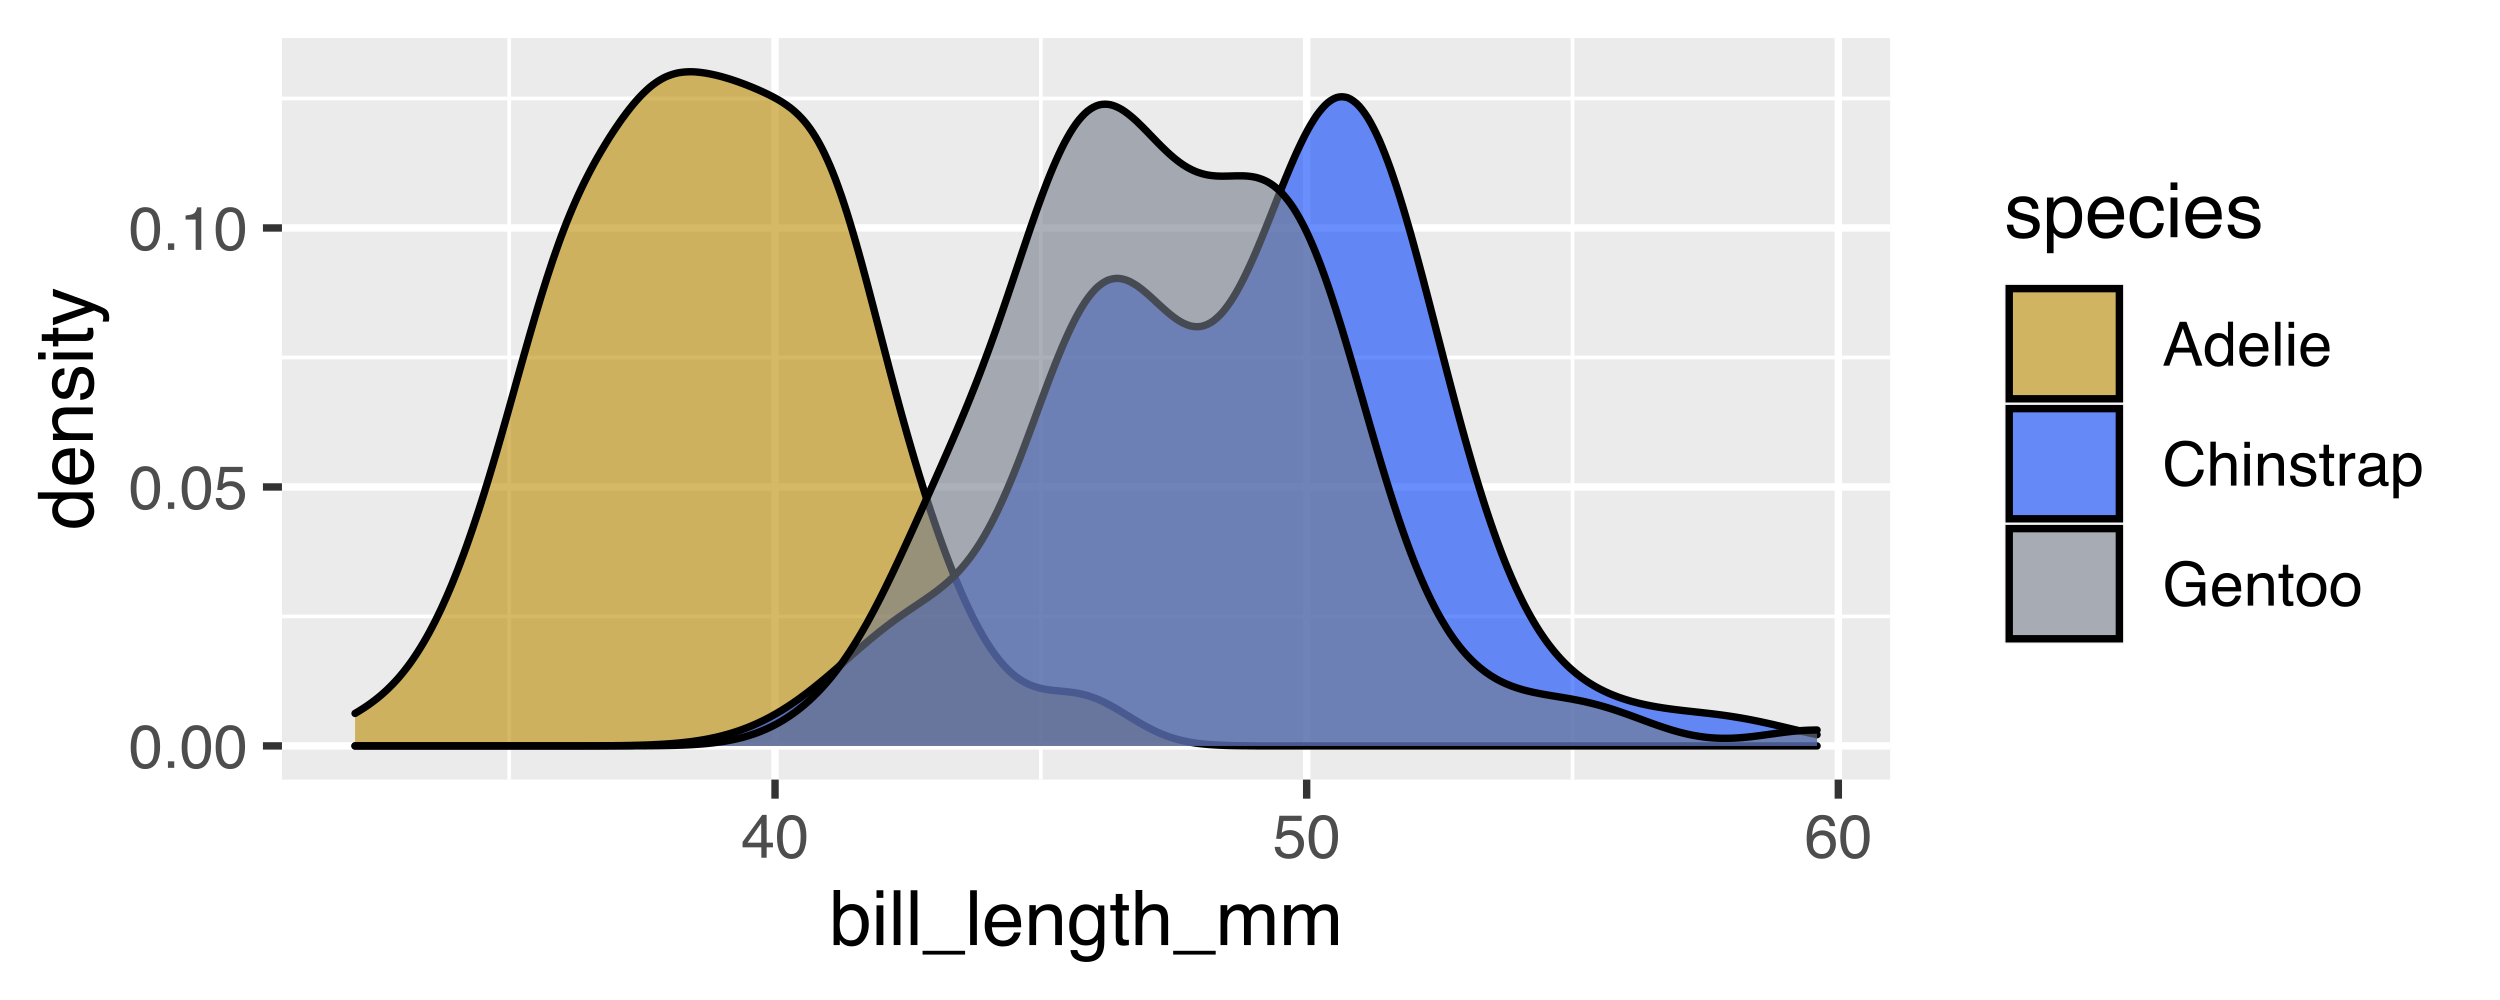 <?xml version="1.0" encoding="UTF-8"?>
<svg xmlns="http://www.w3.org/2000/svg" xmlns:xlink="http://www.w3.org/1999/xlink" width="360pt" height="144pt" viewBox="0 0 360 144" version="1.1">
<defs>
<g>
<symbol overflow="visible" id="glyph0-0">
<path style="stroke:none;" d="M 0.281 0 L 0.281 -6.312 L 5.297 -6.312 L 5.297 0 Z M 4.5 -0.797 L 4.5 -5.516 L 1.078 -5.516 L 1.078 -0.797 Z M 4.5 -0.797 "/>
</symbol>
<symbol overflow="visible" id="glyph0-1">
<path style="stroke:none;" d="M 2.375 -6.156 C 3.176 -6.156 3.754 -5.828 4.109 -5.172 C 4.379 -4.66 4.516 -3.961 4.516 -3.078 C 4.516 -2.242 4.391 -1.555 4.141 -1.016 C 3.785 -0.223 3.195 0.172 2.375 0.172 C 1.633 0.172 1.082 -0.148 0.719 -0.797 C 0.426 -1.328 0.281 -2.047 0.281 -2.953 C 0.281 -3.648 0.367 -4.25 0.547 -4.75 C 0.879 -5.688 1.488 -6.156 2.375 -6.156 Z M 2.375 -0.531 C 2.77 -0.531 3.086 -0.707 3.328 -1.062 C 3.566 -1.426 3.688 -2.086 3.688 -3.047 C 3.688 -3.754 3.598 -4.332 3.422 -4.781 C 3.254 -5.227 2.922 -5.453 2.422 -5.453 C 1.973 -5.453 1.641 -5.238 1.422 -4.812 C 1.211 -4.383 1.109 -3.754 1.109 -2.922 C 1.109 -2.297 1.176 -1.789 1.312 -1.406 C 1.52 -0.82 1.875 -0.531 2.375 -0.531 Z M 2.375 -0.531 "/>
</symbol>
<symbol overflow="visible" id="glyph0-2">
<path style="stroke:none;" d="M 0.75 -0.938 L 1.656 -0.938 L 1.656 0 L 0.75 0 Z M 0.75 -0.938 "/>
</symbol>
<symbol overflow="visible" id="glyph0-3">
<path style="stroke:none;" d="M 1.094 -1.562 C 1.133 -1.125 1.336 -0.82 1.703 -0.656 C 1.879 -0.57 2.094 -0.531 2.344 -0.531 C 2.801 -0.531 3.141 -0.676 3.359 -0.969 C 3.578 -1.258 3.688 -1.582 3.688 -1.938 C 3.688 -2.363 3.555 -2.691 3.297 -2.922 C 3.035 -3.16 2.719 -3.281 2.344 -3.281 C 2.082 -3.281 1.852 -3.227 1.656 -3.125 C 1.469 -3.02 1.305 -2.879 1.172 -2.703 L 0.5 -2.734 L 0.969 -6.047 L 4.172 -6.047 L 4.172 -5.297 L 1.562 -5.297 L 1.297 -3.594 C 1.43 -3.695 1.566 -3.773 1.703 -3.828 C 1.93 -3.93 2.195 -3.984 2.5 -3.984 C 3.062 -3.984 3.535 -3.801 3.922 -3.438 C 4.316 -3.07 4.516 -2.609 4.516 -2.047 C 4.516 -1.461 4.332 -0.945 3.969 -0.5 C 3.613 -0.062 3.047 0.156 2.266 0.156 C 1.754 0.156 1.305 0.016 0.922 -0.266 C 0.547 -0.547 0.332 -0.977 0.281 -1.562 Z M 1.094 -1.562 "/>
</symbol>
<symbol overflow="visible" id="glyph0-4">
<path style="stroke:none;" d="M 0.844 -4.359 L 0.844 -4.953 C 1.395 -5.004 1.781 -5.094 2 -5.219 C 2.227 -5.344 2.395 -5.645 2.5 -6.125 L 3.109 -6.125 L 3.109 0 L 2.297 0 L 2.297 -4.359 Z M 0.844 -4.359 "/>
</symbol>
<symbol overflow="visible" id="glyph0-5">
<path style="stroke:none;" d="M 2.906 -2.172 L 2.906 -4.969 L 0.938 -2.172 Z M 2.922 0 L 2.922 -1.5 L 0.219 -1.5 L 0.219 -2.266 L 3.047 -6.172 L 3.688 -6.172 L 3.688 -2.172 L 4.594 -2.172 L 4.594 -1.5 L 3.688 -1.5 L 3.688 0 Z M 2.922 0 "/>
</symbol>
<symbol overflow="visible" id="glyph0-6">
<path style="stroke:none;" d="M 2.578 -6.172 C 3.266 -6.172 3.742 -5.992 4.016 -5.641 C 4.285 -5.285 4.422 -4.922 4.422 -4.547 L 3.656 -4.547 C 3.602 -4.785 3.531 -4.973 3.438 -5.109 C 3.25 -5.367 2.961 -5.5 2.578 -5.5 C 2.148 -5.5 1.805 -5.297 1.547 -4.891 C 1.297 -4.492 1.156 -3.926 1.125 -3.188 C 1.301 -3.445 1.523 -3.641 1.797 -3.766 C 2.047 -3.879 2.32 -3.938 2.625 -3.938 C 3.133 -3.938 3.582 -3.77 3.969 -3.438 C 4.352 -3.113 4.547 -2.625 4.547 -1.969 C 4.547 -1.414 4.363 -0.922 4 -0.484 C 3.633 -0.055 3.117 0.156 2.453 0.156 C 1.867 0.156 1.367 -0.062 0.953 -0.5 C 0.535 -0.938 0.328 -1.672 0.328 -2.703 C 0.328 -3.461 0.422 -4.109 0.609 -4.641 C 0.961 -5.66 1.617 -6.172 2.578 -6.172 Z M 2.516 -0.531 C 2.922 -0.531 3.223 -0.664 3.422 -0.938 C 3.629 -1.207 3.734 -1.531 3.734 -1.906 C 3.734 -2.219 3.641 -2.516 3.453 -2.797 C 3.273 -3.086 2.953 -3.234 2.484 -3.234 C 2.148 -3.234 1.859 -3.125 1.609 -2.906 C 1.359 -2.688 1.234 -2.352 1.234 -1.906 C 1.234 -1.52 1.344 -1.191 1.562 -0.922 C 1.789 -0.66 2.109 -0.531 2.516 -0.531 Z M 2.516 -0.531 "/>
</symbol>
<symbol overflow="visible" id="glyph0-7">
<path style="stroke:none;" d="M 3.906 -2.578 L 2.953 -5.375 L 1.938 -2.578 Z M 2.5 -6.312 L 3.469 -6.312 L 5.766 0 L 4.828 0 L 4.188 -1.891 L 1.688 -1.891 L 1 0 L 0.125 0 Z M 2.5 -6.312 "/>
</symbol>
<symbol overflow="visible" id="glyph0-8">
<path style="stroke:none;" d="M 1.062 -2.25 C 1.062 -1.75 1.164 -1.332 1.375 -1 C 1.582 -0.676 1.914 -0.516 2.375 -0.516 C 2.727 -0.516 3.02 -0.664 3.25 -0.969 C 3.488 -1.281 3.609 -1.723 3.609 -2.297 C 3.609 -2.879 3.488 -3.305 3.25 -3.578 C 3.008 -3.859 2.711 -4 2.359 -4 C 1.973 -4 1.66 -3.848 1.422 -3.547 C 1.18 -3.254 1.062 -2.82 1.062 -2.25 Z M 2.219 -4.688 C 2.57 -4.688 2.867 -4.609 3.109 -4.453 C 3.242 -4.367 3.398 -4.219 3.578 -4 L 3.578 -6.328 L 4.312 -6.328 L 4.312 0 L 3.625 0 L 3.625 -0.641 C 3.438 -0.359 3.219 -0.156 2.969 -0.031 C 2.727 0.094 2.453 0.156 2.141 0.156 C 1.617 0.156 1.172 -0.055 0.797 -0.484 C 0.422 -0.91 0.234 -1.484 0.234 -2.203 C 0.234 -2.867 0.406 -3.445 0.75 -3.938 C 1.094 -4.438 1.582 -4.688 2.219 -4.688 Z M 2.219 -4.688 "/>
</symbol>
<symbol overflow="visible" id="glyph0-9">
<path style="stroke:none;" d="M 2.484 -4.703 C 2.805 -4.703 3.117 -4.625 3.422 -4.469 C 3.734 -4.32 3.969 -4.125 4.125 -3.875 C 4.281 -3.645 4.383 -3.375 4.438 -3.062 C 4.488 -2.852 4.516 -2.516 4.516 -2.047 L 1.141 -2.047 C 1.148 -1.586 1.258 -1.211 1.469 -0.922 C 1.676 -0.641 1.992 -0.5 2.422 -0.5 C 2.828 -0.5 3.148 -0.633 3.391 -0.906 C 3.523 -1.062 3.625 -1.238 3.688 -1.438 L 4.453 -1.438 C 4.43 -1.27 4.363 -1.082 4.25 -0.875 C 4.133 -0.664 4.004 -0.5 3.859 -0.375 C 3.629 -0.145 3.344 0.008 3 0.094 C 2.812 0.133 2.598 0.156 2.359 0.156 C 1.785 0.156 1.301 -0.051 0.906 -0.469 C 0.508 -0.883 0.312 -1.469 0.312 -2.219 C 0.312 -2.945 0.508 -3.539 0.906 -4 C 1.312 -4.469 1.836 -4.703 2.484 -4.703 Z M 3.719 -2.672 C 3.688 -3.004 3.613 -3.27 3.5 -3.469 C 3.281 -3.844 2.926 -4.031 2.438 -4.031 C 2.082 -4.031 1.785 -3.898 1.547 -3.641 C 1.305 -3.391 1.176 -3.066 1.156 -2.672 Z M 2.406 -4.719 Z M 2.406 -4.719 "/>
</symbol>
<symbol overflow="visible" id="glyph0-10">
<path style="stroke:none;" d="M 0.594 -6.312 L 1.359 -6.312 L 1.359 0 L 0.594 0 Z M 0.594 -6.312 "/>
</symbol>
<symbol overflow="visible" id="glyph0-11">
<path style="stroke:none;" d="M 0.562 -4.578 L 1.359 -4.578 L 1.359 0 L 0.562 0 Z M 0.562 -6.312 L 1.359 -6.312 L 1.359 -5.438 L 0.562 -5.438 Z M 0.562 -6.312 "/>
</symbol>
<symbol overflow="visible" id="glyph0-12">
<path style="stroke:none;" d="M 3.328 -6.484 C 4.129 -6.484 4.75 -6.27 5.188 -5.844 C 5.625 -5.426 5.867 -4.953 5.922 -4.422 L 5.094 -4.422 C 5 -4.828 4.812 -5.145 4.531 -5.375 C 4.25 -5.613 3.852 -5.734 3.344 -5.734 C 2.719 -5.734 2.211 -5.516 1.828 -5.078 C 1.453 -4.641 1.266 -3.973 1.266 -3.078 C 1.266 -2.336 1.438 -1.738 1.781 -1.281 C 2.125 -0.82 2.633 -0.594 3.312 -0.594 C 3.945 -0.594 4.43 -0.832 4.766 -1.312 C 4.93 -1.57 5.062 -1.906 5.156 -2.312 L 5.984 -2.312 C 5.91 -1.656 5.664 -1.102 5.25 -0.656 C 4.75 -0.113 4.07 0.156 3.219 0.156 C 2.488 0.156 1.875 -0.062 1.375 -0.5 C 0.719 -1.094 0.391 -2 0.391 -3.219 C 0.391 -4.156 0.633 -4.922 1.125 -5.516 C 1.656 -6.16 2.391 -6.484 3.328 -6.484 Z M 3.156 -6.484 Z M 3.156 -6.484 "/>
</symbol>
<symbol overflow="visible" id="glyph0-13">
<path style="stroke:none;" d="M 0.562 -6.328 L 1.344 -6.328 L 1.344 -3.984 C 1.52 -4.211 1.68 -4.375 1.828 -4.469 C 2.078 -4.633 2.391 -4.719 2.766 -4.719 C 3.43 -4.719 3.883 -4.484 4.125 -4.016 C 4.25 -3.754 4.312 -3.398 4.312 -2.953 L 4.312 0 L 3.516 0 L 3.516 -2.906 C 3.516 -3.238 3.473 -3.484 3.391 -3.641 C 3.254 -3.891 2.992 -4.016 2.609 -4.016 C 2.285 -4.016 1.992 -3.906 1.734 -3.688 C 1.473 -3.469 1.344 -3.051 1.344 -2.438 L 1.344 0 L 0.562 0 Z M 0.562 -6.328 "/>
</symbol>
<symbol overflow="visible" id="glyph0-14">
<path style="stroke:none;" d="M 0.562 -4.594 L 1.297 -4.594 L 1.297 -3.953 C 1.516 -4.211 1.742 -4.398 1.984 -4.516 C 2.234 -4.641 2.508 -4.703 2.812 -4.703 C 3.457 -4.703 3.895 -4.473 4.125 -4.016 C 4.25 -3.766 4.312 -3.41 4.312 -2.953 L 4.312 0 L 3.531 0 L 3.531 -2.906 C 3.531 -3.176 3.488 -3.398 3.406 -3.578 C 3.27 -3.859 3.02 -4 2.656 -4 C 2.477 -4 2.328 -3.984 2.203 -3.953 C 1.992 -3.891 1.812 -3.766 1.656 -3.578 C 1.52 -3.422 1.43 -3.258 1.391 -3.094 C 1.359 -2.938 1.344 -2.707 1.344 -2.406 L 1.344 0 L 0.562 0 Z M 2.391 -4.719 Z M 2.391 -4.719 "/>
</symbol>
<symbol overflow="visible" id="glyph0-15">
<path style="stroke:none;" d="M 1.031 -1.438 C 1.051 -1.188 1.113 -0.988 1.219 -0.844 C 1.414 -0.602 1.754 -0.484 2.234 -0.484 C 2.516 -0.484 2.766 -0.539 2.984 -0.656 C 3.203 -0.781 3.312 -0.973 3.312 -1.234 C 3.312 -1.43 3.223 -1.582 3.047 -1.688 C 2.941 -1.75 2.723 -1.82 2.391 -1.906 L 1.781 -2.062 C 1.383 -2.164 1.094 -2.273 0.906 -2.391 C 0.57 -2.598 0.406 -2.891 0.406 -3.266 C 0.406 -3.691 0.562 -4.039 0.875 -4.312 C 1.195 -4.582 1.617 -4.719 2.141 -4.719 C 2.836 -4.719 3.336 -4.516 3.641 -4.109 C 3.836 -3.848 3.93 -3.57 3.922 -3.281 L 3.203 -3.281 C 3.18 -3.457 3.117 -3.613 3.016 -3.75 C 2.836 -3.957 2.531 -4.062 2.094 -4.062 C 1.801 -4.062 1.578 -4.004 1.422 -3.891 C 1.273 -3.773 1.203 -3.629 1.203 -3.453 C 1.203 -3.254 1.301 -3.094 1.5 -2.969 C 1.613 -2.895 1.781 -2.832 2 -2.781 L 2.516 -2.656 C 3.066 -2.52 3.438 -2.391 3.625 -2.266 C 3.926 -2.066 4.078 -1.754 4.078 -1.328 C 4.078 -0.922 3.922 -0.566 3.609 -0.266 C 3.305 0.023 2.832 0.172 2.188 0.172 C 1.508 0.172 1.023 0.02 0.734 -0.281 C 0.453 -0.594 0.301 -0.977 0.281 -1.438 Z M 2.172 -4.719 Z M 2.172 -4.719 "/>
</symbol>
<symbol overflow="visible" id="glyph0-16">
<path style="stroke:none;" d="M 0.719 -5.891 L 1.5 -5.891 L 1.5 -4.594 L 2.234 -4.594 L 2.234 -3.969 L 1.5 -3.969 L 1.5 -0.969 C 1.5 -0.801 1.555 -0.691 1.672 -0.641 C 1.723 -0.609 1.82 -0.594 1.969 -0.594 C 2 -0.594 2.035 -0.594 2.078 -0.594 C 2.129 -0.594 2.18 -0.598 2.234 -0.609 L 2.234 0 C 2.148 0.02 2.055 0.035 1.953 0.047 C 1.859 0.066 1.758 0.078 1.656 0.078 C 1.289 0.078 1.039 -0.016 0.906 -0.203 C 0.781 -0.391 0.719 -0.629 0.719 -0.922 L 0.719 -3.969 L 0.094 -3.969 L 0.094 -4.594 L 0.719 -4.594 Z M 0.719 -5.891 "/>
</symbol>
<symbol overflow="visible" id="glyph0-17">
<path style="stroke:none;" d="M 0.594 -4.594 L 1.328 -4.594 L 1.328 -3.812 C 1.379 -3.957 1.523 -4.141 1.766 -4.359 C 2.004 -4.586 2.273 -4.703 2.578 -4.703 C 2.586 -4.703 2.609 -4.695 2.641 -4.688 C 2.68 -4.688 2.742 -4.688 2.828 -4.688 L 2.828 -3.859 C 2.773 -3.867 2.727 -3.875 2.688 -3.875 C 2.656 -3.883 2.617 -3.891 2.578 -3.891 C 2.18 -3.891 1.879 -3.766 1.672 -3.516 C 1.461 -3.266 1.359 -2.973 1.359 -2.641 L 1.359 0 L 0.594 0 Z M 0.594 -4.594 "/>
</symbol>
<symbol overflow="visible" id="glyph0-18">
<path style="stroke:none;" d="M 1.156 -1.219 C 1.156 -1 1.238 -0.82 1.406 -0.688 C 1.57 -0.562 1.766 -0.5 1.984 -0.5 C 2.254 -0.5 2.52 -0.562 2.781 -0.688 C 3.207 -0.895 3.422 -1.238 3.422 -1.719 L 3.422 -2.344 C 3.328 -2.281 3.203 -2.227 3.047 -2.188 C 2.898 -2.145 2.754 -2.117 2.609 -2.109 L 2.141 -2.047 C 1.867 -2.004 1.66 -1.945 1.516 -1.875 C 1.273 -1.738 1.156 -1.52 1.156 -1.219 Z M 3.031 -2.781 C 3.207 -2.812 3.328 -2.891 3.391 -3.016 C 3.422 -3.078 3.438 -3.176 3.438 -3.312 C 3.438 -3.57 3.344 -3.758 3.156 -3.875 C 2.969 -4 2.703 -4.062 2.359 -4.062 C 1.953 -4.062 1.664 -3.953 1.5 -3.734 C 1.406 -3.609 1.344 -3.43 1.312 -3.203 L 0.594 -3.203 C 0.602 -3.766 0.785 -4.156 1.141 -4.375 C 1.492 -4.602 1.906 -4.719 2.375 -4.719 C 2.914 -4.719 3.352 -4.613 3.688 -4.406 C 4.02 -4.195 4.188 -3.875 4.188 -3.438 L 4.188 -0.797 C 4.188 -0.711 4.203 -0.645 4.234 -0.594 C 4.273 -0.551 4.348 -0.531 4.453 -0.531 C 4.484 -0.531 4.52 -0.531 4.562 -0.531 C 4.602 -0.531 4.648 -0.535 4.703 -0.547 L 4.703 0.016 C 4.578 0.055 4.484 0.078 4.422 0.078 C 4.359 0.086 4.273 0.094 4.172 0.094 C 3.898 0.094 3.707 0 3.594 -0.188 C 3.531 -0.281 3.484 -0.422 3.453 -0.609 C 3.297 -0.398 3.07 -0.219 2.781 -0.062 C 2.488 0.082 2.16 0.156 1.797 0.156 C 1.367 0.156 1.02 0.023 0.75 -0.234 C 0.488 -0.492 0.359 -0.816 0.359 -1.203 C 0.359 -1.629 0.488 -1.957 0.75 -2.188 C 1.02 -2.426 1.367 -2.578 1.797 -2.641 Z M 2.391 -4.719 Z M 2.391 -4.719 "/>
</symbol>
<symbol overflow="visible" id="glyph0-19">
<path style="stroke:none;" d="M 2.516 -0.516 C 2.867 -0.516 3.164 -0.664 3.406 -0.969 C 3.645 -1.27 3.766 -1.723 3.766 -2.328 C 3.766 -2.691 3.711 -3.004 3.609 -3.266 C 3.41 -3.773 3.047 -4.031 2.516 -4.031 C 1.973 -4.031 1.602 -3.766 1.406 -3.234 C 1.301 -2.941 1.25 -2.578 1.25 -2.141 C 1.25 -1.785 1.301 -1.484 1.406 -1.234 C 1.602 -0.754 1.973 -0.516 2.516 -0.516 Z M 0.5 -4.578 L 1.266 -4.578 L 1.266 -3.969 C 1.41 -4.176 1.578 -4.336 1.766 -4.453 C 2.023 -4.629 2.332 -4.719 2.688 -4.719 C 3.207 -4.719 3.648 -4.516 4.016 -4.109 C 4.379 -3.711 4.562 -3.145 4.562 -2.406 C 4.562 -1.395 4.297 -0.676 3.766 -0.25 C 3.43 0.02 3.047 0.156 2.609 0.156 C 2.266 0.156 1.973 0.078 1.734 -0.078 C 1.598 -0.16 1.445 -0.305 1.281 -0.516 L 1.281 1.828 L 0.5 1.828 Z M 0.5 -4.578 "/>
</symbol>
<symbol overflow="visible" id="glyph0-20">
<path style="stroke:none;" d="M 3.391 -6.469 C 3.984 -6.469 4.5 -6.352 4.938 -6.125 C 5.562 -5.801 5.945 -5.227 6.094 -4.406 L 5.234 -4.406 C 5.129 -4.863 4.914 -5.195 4.594 -5.406 C 4.27 -5.613 3.863 -5.719 3.375 -5.719 C 2.789 -5.719 2.297 -5.5 1.891 -5.062 C 1.492 -4.625 1.297 -3.973 1.297 -3.109 C 1.297 -2.359 1.461 -1.742 1.797 -1.266 C 2.129 -0.797 2.664 -0.562 3.406 -0.562 C 3.977 -0.562 4.445 -0.727 4.812 -1.062 C 5.188 -1.395 5.379 -1.93 5.391 -2.672 L 3.422 -2.672 L 3.422 -3.375 L 6.188 -3.375 L 6.188 0 L 5.641 0 L 5.438 -0.812 C 5.145 -0.488 4.891 -0.27 4.672 -0.156 C 4.297 0.062 3.816 0.172 3.234 0.172 C 2.484 0.172 1.844 -0.07 1.312 -0.562 C 0.719 -1.164 0.422 -2 0.422 -3.062 C 0.422 -4.113 0.707 -4.953 1.281 -5.578 C 1.82 -6.172 2.523 -6.469 3.391 -6.469 Z M 3.25 -6.484 Z M 3.25 -6.484 "/>
</symbol>
<symbol overflow="visible" id="glyph0-21">
<path style="stroke:none;" d="M 2.391 -0.5 C 2.898 -0.5 3.25 -0.691 3.438 -1.078 C 3.633 -1.461 3.734 -1.895 3.734 -2.375 C 3.734 -2.801 3.664 -3.148 3.531 -3.422 C 3.312 -3.848 2.938 -4.062 2.406 -4.062 C 1.926 -4.062 1.578 -3.879 1.359 -3.516 C 1.148 -3.16 1.047 -2.727 1.047 -2.219 C 1.047 -1.727 1.148 -1.316 1.359 -0.984 C 1.578 -0.66 1.922 -0.5 2.391 -0.5 Z M 2.422 -4.734 C 3.016 -4.734 3.516 -4.535 3.922 -4.141 C 4.336 -3.742 4.547 -3.16 4.547 -2.391 C 4.547 -1.648 4.363 -1.035 4 -0.547 C 3.633 -0.066 3.07 0.172 2.312 0.172 C 1.688 0.172 1.188 -0.039 0.812 -0.469 C 0.438 -0.895 0.25 -1.473 0.25 -2.203 C 0.25 -2.973 0.445 -3.586 0.844 -4.047 C 1.238 -4.504 1.766 -4.734 2.422 -4.734 Z M 2.391 -4.719 Z M 2.391 -4.719 "/>
</symbol>
<symbol overflow="visible" id="glyph1-0">
<path style="stroke:none;" d="M 0.359 0 L 0.359 -7.891 L 6.625 -7.891 L 6.625 0 Z M 5.625 -0.984 L 5.625 -6.906 L 1.344 -6.906 L 1.344 -0.984 Z M 5.625 -0.984 "/>
</symbol>
<symbol overflow="visible" id="glyph1-1">
<path style="stroke:none;" d="M 0.641 -7.922 L 1.578 -7.922 L 1.578 -5.047 C 1.785 -5.328 2.035 -5.539 2.328 -5.688 C 2.617 -5.832 2.938 -5.906 3.281 -5.906 C 4 -5.906 4.582 -5.656 5.031 -5.156 C 5.477 -4.664 5.703 -3.941 5.703 -2.984 C 5.703 -2.078 5.477 -1.32 5.031 -0.719 C 4.594 -0.113 3.984 0.188 3.203 0.188 C 2.766 0.188 2.395 0.078 2.094 -0.141 C 1.914 -0.266 1.727 -0.461 1.531 -0.734 L 1.531 0 L 0.641 0 Z M 3.141 -0.672 C 3.672 -0.672 4.062 -0.879 4.312 -1.297 C 4.57 -1.711 4.703 -2.258 4.703 -2.938 C 4.703 -3.539 4.57 -4.039 4.312 -4.438 C 4.062 -4.832 3.68 -5.031 3.172 -5.031 C 2.734 -5.031 2.348 -4.867 2.016 -4.547 C 1.68 -4.223 1.516 -3.688 1.516 -2.938 C 1.516 -2.395 1.582 -1.957 1.719 -1.625 C 1.977 -0.988 2.453 -0.672 3.141 -0.672 Z M 3.141 -0.672 "/>
</symbol>
<symbol overflow="visible" id="glyph1-2">
<path style="stroke:none;" d="M 0.703 -5.719 L 1.688 -5.719 L 1.688 0 L 0.703 0 Z M 0.703 -7.891 L 1.688 -7.891 L 1.688 -6.797 L 0.703 -6.797 Z M 0.703 -7.891 "/>
</symbol>
<symbol overflow="visible" id="glyph1-3">
<path style="stroke:none;" d="M 0.734 -7.891 L 1.703 -7.891 L 1.703 0 L 0.734 0 Z M 0.734 -7.891 "/>
</symbol>
<symbol overflow="visible" id="glyph1-4">
<path style="stroke:none;" d="M 0 1.375 L 0 0.828 L 6.125 0.828 L 6.125 1.375 Z M 0 1.375 "/>
</symbol>
<symbol overflow="visible" id="glyph1-5">
<path style="stroke:none;" d="M 3.109 -5.875 C 3.516 -5.875 3.906 -5.781 4.281 -5.594 C 4.664 -5.406 4.961 -5.156 5.172 -4.844 C 5.359 -4.562 5.484 -4.223 5.547 -3.828 C 5.609 -3.566 5.641 -3.145 5.641 -2.562 L 1.422 -2.562 C 1.441 -1.977 1.578 -1.508 1.828 -1.156 C 2.086 -0.812 2.488 -0.641 3.031 -0.641 C 3.539 -0.641 3.945 -0.805 4.25 -1.141 C 4.414 -1.328 4.535 -1.551 4.609 -1.812 L 5.562 -1.812 C 5.531 -1.594 5.441 -1.352 5.297 -1.094 C 5.16 -0.832 5.004 -0.625 4.828 -0.469 C 4.535 -0.176 4.176 0.02 3.75 0.125 C 3.508 0.176 3.242 0.203 2.953 0.203 C 2.234 0.203 1.625 -0.055 1.125 -0.578 C 0.633 -1.098 0.391 -1.828 0.391 -2.766 C 0.391 -3.691 0.641 -4.441 1.141 -5.016 C 1.641 -5.586 2.297 -5.875 3.109 -5.875 Z M 4.641 -3.328 C 4.609 -3.754 4.52 -4.094 4.375 -4.344 C 4.102 -4.801 3.66 -5.031 3.047 -5.031 C 2.598 -5.031 2.223 -4.867 1.922 -4.547 C 1.629 -4.234 1.473 -3.828 1.453 -3.328 Z M 3.016 -5.891 Z M 3.016 -5.891 "/>
</symbol>
<symbol overflow="visible" id="glyph1-6">
<path style="stroke:none;" d="M 0.703 -5.75 L 1.625 -5.75 L 1.625 -4.938 C 1.895 -5.27 2.18 -5.508 2.484 -5.656 C 2.797 -5.801 3.133 -5.875 3.5 -5.875 C 4.32 -5.875 4.875 -5.594 5.156 -5.031 C 5.312 -4.719 5.391 -4.27 5.391 -3.688 L 5.391 0 L 4.422 0 L 4.422 -3.625 C 4.422 -3.977 4.367 -4.258 4.266 -4.469 C 4.086 -4.832 3.773 -5.016 3.328 -5.016 C 3.098 -5.016 2.91 -4.988 2.766 -4.938 C 2.492 -4.863 2.258 -4.707 2.062 -4.469 C 1.906 -4.281 1.801 -4.082 1.75 -3.875 C 1.695 -3.676 1.672 -3.391 1.672 -3.016 L 1.672 0 L 0.703 0 Z M 2.984 -5.891 Z M 2.984 -5.891 "/>
</symbol>
<symbol overflow="visible" id="glyph1-7">
<path style="stroke:none;" d="M 2.734 -5.859 C 3.191 -5.859 3.586 -5.742 3.922 -5.516 C 4.098 -5.391 4.285 -5.207 4.484 -4.969 L 4.484 -5.703 L 5.375 -5.703 L 5.375 -0.469 C 5.375 0.258 5.266 0.836 5.047 1.266 C 4.648 2.047 3.895 2.438 2.781 2.438 C 2.156 2.438 1.629 2.297 1.203 2.016 C 0.785 1.734 0.551 1.301 0.5 0.719 L 1.484 0.719 C 1.535 0.969 1.629 1.164 1.766 1.312 C 1.984 1.531 2.328 1.641 2.797 1.641 C 3.535 1.641 4.02 1.375 4.25 0.844 C 4.383 0.539 4.445 -0.004 4.438 -0.797 C 4.25 -0.504 4.016 -0.285 3.734 -0.141 C 3.461 -0.004 3.109 0.062 2.672 0.062 C 2.047 0.062 1.5 -0.156 1.031 -0.594 C 0.562 -1.031 0.328 -1.758 0.328 -2.781 C 0.328 -3.75 0.562 -4.504 1.031 -5.047 C 1.5 -5.586 2.066 -5.859 2.734 -5.859 Z M 4.484 -2.906 C 4.484 -3.613 4.332 -4.141 4.031 -4.484 C 3.738 -4.828 3.367 -5 2.922 -5 C 2.234 -5 1.766 -4.68 1.516 -4.047 C 1.391 -3.703 1.328 -3.254 1.328 -2.703 C 1.328 -2.055 1.457 -1.562 1.719 -1.219 C 1.977 -0.883 2.332 -0.719 2.781 -0.719 C 3.469 -0.719 3.957 -1.031 4.25 -1.656 C 4.406 -2.008 4.484 -2.426 4.484 -2.906 Z M 2.859 -5.891 Z M 2.859 -5.891 "/>
</symbol>
<symbol overflow="visible" id="glyph1-8">
<path style="stroke:none;" d="M 0.906 -7.359 L 1.875 -7.359 L 1.875 -5.75 L 2.797 -5.75 L 2.797 -4.969 L 1.875 -4.969 L 1.875 -1.203 C 1.875 -1.004 1.941 -0.875 2.078 -0.812 C 2.16 -0.77 2.285 -0.75 2.453 -0.75 C 2.504 -0.75 2.555 -0.75 2.609 -0.75 C 2.66 -0.75 2.723 -0.754 2.797 -0.766 L 2.797 0 C 2.68 0.031 2.562 0.051 2.438 0.062 C 2.32 0.082 2.195 0.094 2.062 0.094 C 1.613 0.094 1.305 -0.02 1.141 -0.25 C 0.984 -0.488 0.906 -0.789 0.906 -1.156 L 0.906 -4.969 L 0.125 -4.969 L 0.125 -5.75 L 0.906 -5.75 Z M 0.906 -7.359 "/>
</symbol>
<symbol overflow="visible" id="glyph1-9">
<path style="stroke:none;" d="M 0.703 -7.922 L 1.672 -7.922 L 1.672 -4.969 C 1.898 -5.258 2.109 -5.469 2.297 -5.594 C 2.609 -5.789 2.992 -5.891 3.453 -5.891 C 4.285 -5.891 4.852 -5.598 5.156 -5.016 C 5.312 -4.691 5.391 -4.25 5.391 -3.688 L 5.391 0 L 4.406 0 L 4.406 -3.625 C 4.406 -4.051 4.352 -4.363 4.25 -4.562 C 4.07 -4.875 3.738 -5.031 3.25 -5.031 C 2.852 -5.031 2.488 -4.891 2.156 -4.609 C 1.832 -4.336 1.672 -3.816 1.672 -3.047 L 1.672 0 L 0.703 0 Z M 0.703 -7.922 "/>
</symbol>
<symbol overflow="visible" id="glyph1-10">
<path style="stroke:none;" d="M 0.703 -5.75 L 1.672 -5.75 L 1.672 -4.938 C 1.898 -5.219 2.102 -5.422 2.281 -5.547 C 2.602 -5.766 2.969 -5.875 3.375 -5.875 C 3.832 -5.875 4.203 -5.766 4.484 -5.547 C 4.641 -5.41 4.781 -5.219 4.906 -4.969 C 5.125 -5.281 5.379 -5.508 5.672 -5.656 C 5.961 -5.801 6.285 -5.875 6.641 -5.875 C 7.41 -5.875 7.938 -5.598 8.219 -5.047 C 8.375 -4.742 8.453 -4.336 8.453 -3.828 L 8.453 0 L 7.438 0 L 7.438 -4 C 7.438 -4.383 7.344 -4.645 7.156 -4.781 C 6.969 -4.926 6.734 -5 6.453 -5 C 6.078 -5 5.75 -4.867 5.469 -4.609 C 5.195 -4.359 5.062 -3.938 5.062 -3.344 L 5.062 0 L 4.078 0 L 4.078 -3.75 C 4.078 -4.145 4.031 -4.43 3.938 -4.609 C 3.789 -4.879 3.52 -5.016 3.125 -5.016 C 2.758 -5.016 2.426 -4.867 2.125 -4.578 C 1.82 -4.297 1.672 -3.785 1.672 -3.047 L 1.672 0 L 0.703 0 Z M 0.703 -5.75 "/>
</symbol>
<symbol overflow="visible" id="glyph1-11">
<path style="stroke:none;" d="M 1.281 -1.812 C 1.312 -1.488 1.395 -1.238 1.531 -1.062 C 1.77 -0.75 2.191 -0.594 2.797 -0.594 C 3.148 -0.594 3.461 -0.672 3.734 -0.828 C 4.004 -0.984 4.141 -1.223 4.141 -1.547 C 4.141 -1.797 4.031 -1.984 3.812 -2.109 C 3.676 -2.191 3.398 -2.285 2.984 -2.391 L 2.219 -2.578 C 1.727 -2.703 1.367 -2.836 1.141 -2.984 C 0.723 -3.254 0.516 -3.617 0.516 -4.078 C 0.516 -4.617 0.707 -5.055 1.094 -5.391 C 1.488 -5.734 2.02 -5.906 2.688 -5.906 C 3.551 -5.906 4.176 -5.648 4.562 -5.141 C 4.801 -4.816 4.914 -4.469 4.906 -4.094 L 4 -4.094 C 3.977 -4.312 3.898 -4.508 3.766 -4.688 C 3.547 -4.945 3.16 -5.078 2.609 -5.078 C 2.242 -5.078 1.969 -5.004 1.781 -4.859 C 1.594 -4.723 1.5 -4.539 1.5 -4.312 C 1.5 -4.062 1.625 -3.863 1.875 -3.719 C 2.008 -3.625 2.219 -3.539 2.5 -3.469 L 3.141 -3.312 C 3.836 -3.145 4.301 -2.984 4.531 -2.828 C 4.914 -2.578 5.109 -2.191 5.109 -1.672 C 5.109 -1.148 4.91 -0.703 4.516 -0.328 C 4.129 0.035 3.539 0.219 2.75 0.219 C 1.895 0.219 1.285 0.023 0.922 -0.359 C 0.566 -0.754 0.379 -1.238 0.359 -1.812 Z M 2.719 -5.891 Z M 2.719 -5.891 "/>
</symbol>
<symbol overflow="visible" id="glyph1-12">
<path style="stroke:none;" d="M 3.141 -0.656 C 3.586 -0.656 3.957 -0.844 4.25 -1.219 C 4.551 -1.594 4.703 -2.156 4.703 -2.906 C 4.703 -3.363 4.641 -3.758 4.516 -4.094 C 4.266 -4.727 3.805 -5.047 3.141 -5.047 C 2.461 -5.047 2.004 -4.711 1.766 -4.047 C 1.629 -3.68 1.562 -3.223 1.562 -2.672 C 1.562 -2.234 1.629 -1.859 1.766 -1.547 C 2.016 -0.953 2.473 -0.656 3.141 -0.656 Z M 0.641 -5.719 L 1.578 -5.719 L 1.578 -4.969 C 1.766 -5.227 1.973 -5.426 2.203 -5.562 C 2.535 -5.781 2.922 -5.891 3.359 -5.891 C 4.004 -5.891 4.555 -5.641 5.016 -5.141 C 5.473 -4.641 5.703 -3.926 5.703 -3 C 5.703 -1.75 5.375 -0.852 4.719 -0.312 C 4.301 0.02 3.816 0.188 3.266 0.188 C 2.828 0.188 2.461 0.094 2.172 -0.094 C 2.004 -0.195 1.812 -0.379 1.594 -0.641 L 1.594 2.297 L 0.641 2.297 Z M 0.641 -5.719 "/>
</symbol>
<symbol overflow="visible" id="glyph1-13">
<path style="stroke:none;" d="M 2.922 -5.922 C 3.578 -5.922 4.109 -5.758 4.516 -5.438 C 4.922 -5.125 5.164 -4.582 5.25 -3.812 L 4.297 -3.812 C 4.242 -4.164 4.113 -4.457 3.906 -4.688 C 3.707 -4.926 3.379 -5.047 2.922 -5.047 C 2.305 -5.047 1.867 -4.75 1.609 -4.156 C 1.43 -3.758 1.344 -3.273 1.344 -2.703 C 1.344 -2.129 1.461 -1.645 1.703 -1.25 C 1.953 -0.852 2.336 -0.656 2.859 -0.656 C 3.266 -0.656 3.582 -0.773 3.812 -1.016 C 4.051 -1.266 4.211 -1.602 4.297 -2.031 L 5.25 -2.031 C 5.133 -1.27 4.863 -0.711 4.438 -0.359 C 4.008 -0.004 3.457 0.172 2.781 0.172 C 2.031 0.172 1.43 -0.102 0.984 -0.656 C 0.535 -1.207 0.312 -1.895 0.312 -2.719 C 0.312 -3.727 0.555 -4.516 1.047 -5.078 C 1.535 -5.641 2.16 -5.922 2.922 -5.922 Z M 2.781 -5.891 Z M 2.781 -5.891 "/>
</symbol>
<symbol overflow="visible" id="glyph2-0">
<path style="stroke:none;" d="M 0 -0.359 L -7.891 -0.359 L -7.891 -6.625 L 0 -6.625 Z M -0.984 -5.625 L -6.906 -5.625 L -6.906 -1.344 L -0.984 -1.344 Z M -0.984 -5.625 "/>
</symbol>
<symbol overflow="visible" id="glyph2-1">
<path style="stroke:none;" d="M -2.812 -1.328 C -2.195 -1.328 -1.68 -1.457 -1.266 -1.719 C -0.848 -1.977 -0.641 -2.395 -0.641 -2.969 C -0.641 -3.414 -0.832 -3.781 -1.219 -4.062 C -1.602 -4.352 -2.156 -4.5 -2.875 -4.5 C -3.602 -4.5 -4.141 -4.348 -4.484 -4.047 C -4.836 -3.754 -5.016 -3.391 -5.016 -2.953 C -5.016 -2.473 -4.828 -2.082 -4.453 -1.781 C -4.078 -1.477 -3.531 -1.328 -2.812 -1.328 Z M -5.859 -2.781 C -5.859 -3.219 -5.766 -3.586 -5.578 -3.891 C -5.473 -4.055 -5.285 -4.25 -5.016 -4.469 L -7.922 -4.469 L -7.922 -5.391 L 0 -5.391 L 0 -4.531 L -0.797 -4.531 C -0.441 -4.301 -0.188 -4.031 -0.031 -3.719 C 0.125 -3.414 0.203 -3.066 0.203 -2.672 C 0.203 -2.023 -0.062 -1.469 -0.594 -1 C -1.133 -0.531 -1.852 -0.297 -2.75 -0.297 C -3.594 -0.297 -4.32 -0.508 -4.938 -0.938 C -5.551 -1.363 -5.859 -1.977 -5.859 -2.781 Z M -5.859 -2.781 "/>
</symbol>
<symbol overflow="visible" id="glyph2-2">
<path style="stroke:none;" d="M -5.875 -3.109 C -5.875 -3.516 -5.781 -3.906 -5.594 -4.281 C -5.406 -4.664 -5.156 -4.961 -4.844 -5.172 C -4.562 -5.359 -4.223 -5.484 -3.828 -5.547 C -3.566 -5.609 -3.145 -5.641 -2.562 -5.641 L -2.562 -1.422 C -1.977 -1.441 -1.508 -1.578 -1.156 -1.828 C -0.812 -2.086 -0.641 -2.488 -0.641 -3.031 C -0.641 -3.539 -0.805 -3.945 -1.141 -4.25 C -1.328 -4.414 -1.551 -4.535 -1.812 -4.609 L -1.812 -5.562 C -1.594 -5.531 -1.352 -5.441 -1.094 -5.297 C -0.832 -5.16 -0.625 -5.004 -0.469 -4.828 C -0.176 -4.535 0.02 -4.176 0.125 -3.75 C 0.176 -3.508 0.203 -3.242 0.203 -2.953 C 0.203 -2.234 -0.055 -1.625 -0.578 -1.125 C -1.098 -0.633 -1.828 -0.391 -2.766 -0.391 C -3.691 -0.391 -4.441 -0.641 -5.016 -1.141 C -5.586 -1.641 -5.875 -2.297 -5.875 -3.109 Z M -3.328 -4.641 C -3.754 -4.609 -4.094 -4.52 -4.344 -4.375 C -4.801 -4.102 -5.031 -3.66 -5.031 -3.047 C -5.031 -2.598 -4.867 -2.223 -4.547 -1.922 C -4.234 -1.629 -3.828 -1.473 -3.328 -1.453 Z M -5.891 -3.016 Z M -5.891 -3.016 "/>
</symbol>
<symbol overflow="visible" id="glyph2-3">
<path style="stroke:none;" d="M -5.75 -0.703 L -5.75 -1.625 L -4.938 -1.625 C -5.27 -1.895 -5.508 -2.18 -5.656 -2.484 C -5.801 -2.797 -5.875 -3.133 -5.875 -3.5 C -5.875 -4.32 -5.594 -4.875 -5.031 -5.156 C -4.719 -5.312 -4.27 -5.391 -3.688 -5.391 L 0 -5.391 L 0 -4.422 L -3.625 -4.422 C -3.977 -4.422 -4.258 -4.367 -4.469 -4.266 C -4.832 -4.086 -5.016 -3.773 -5.016 -3.328 C -5.016 -3.098 -4.988 -2.91 -4.938 -2.766 C -4.863 -2.492 -4.707 -2.258 -4.469 -2.062 C -4.281 -1.906 -4.082 -1.801 -3.875 -1.75 C -3.676 -1.695 -3.391 -1.672 -3.016 -1.672 L 0 -1.672 L 0 -0.703 Z M -5.891 -2.984 Z M -5.891 -2.984 "/>
</symbol>
<symbol overflow="visible" id="glyph2-4">
<path style="stroke:none;" d="M -1.812 -1.281 C -1.488 -1.312 -1.238 -1.395 -1.062 -1.531 C -0.75 -1.77 -0.594 -2.191 -0.594 -2.797 C -0.594 -3.148 -0.672 -3.461 -0.828 -3.734 C -0.984 -4.004 -1.223 -4.141 -1.547 -4.141 C -1.797 -4.141 -1.984 -4.031 -2.109 -3.812 C -2.191 -3.676 -2.285 -3.398 -2.391 -2.984 L -2.578 -2.219 C -2.703 -1.727 -2.836 -1.367 -2.984 -1.141 C -3.254 -0.723 -3.617 -0.516 -4.078 -0.516 C -4.617 -0.516 -5.055 -0.707 -5.391 -1.094 C -5.734 -1.488 -5.906 -2.02 -5.906 -2.688 C -5.906 -3.551 -5.648 -4.176 -5.141 -4.562 C -4.816 -4.801 -4.469 -4.914 -4.094 -4.906 L -4.094 -4 C -4.312 -3.977 -4.508 -3.898 -4.688 -3.766 C -4.945 -3.547 -5.078 -3.16 -5.078 -2.609 C -5.078 -2.242 -5.004 -1.969 -4.859 -1.781 C -4.723 -1.594 -4.539 -1.5 -4.312 -1.5 C -4.062 -1.5 -3.863 -1.625 -3.719 -1.875 C -3.625 -2.008 -3.539 -2.219 -3.469 -2.5 L -3.312 -3.141 C -3.145 -3.836 -2.984 -4.301 -2.828 -4.531 C -2.578 -4.914 -2.191 -5.109 -1.672 -5.109 C -1.148 -5.109 -0.703 -4.91 -0.328 -4.516 C 0.035 -4.129 0.219 -3.539 0.219 -2.75 C 0.219 -1.895 0.023 -1.285 -0.359 -0.922 C -0.754 -0.566 -1.238 -0.379 -1.812 -0.359 Z M -5.891 -2.719 Z M -5.891 -2.719 "/>
</symbol>
<symbol overflow="visible" id="glyph2-5">
<path style="stroke:none;" d="M -5.719 -0.703 L -5.719 -1.688 L 0 -1.688 L 0 -0.703 Z M -7.891 -0.703 L -7.891 -1.688 L -6.797 -1.688 L -6.797 -0.703 Z M -7.891 -0.703 "/>
</symbol>
<symbol overflow="visible" id="glyph2-6">
<path style="stroke:none;" d="M -7.359 -0.906 L -7.359 -1.875 L -5.75 -1.875 L -5.75 -2.797 L -4.969 -2.797 L -4.969 -1.875 L -1.203 -1.875 C -1.004 -1.875 -0.875 -1.941 -0.812 -2.078 C -0.77 -2.16 -0.75 -2.285 -0.75 -2.453 C -0.75 -2.504 -0.75 -2.555 -0.75 -2.609 C -0.75 -2.66 -0.754 -2.723 -0.766 -2.797 L 0 -2.797 C 0.031 -2.68 0.051 -2.562 0.062 -2.438 C 0.082 -2.32 0.094 -2.195 0.094 -2.062 C 0.094 -1.613 -0.02 -1.305 -0.25 -1.141 C -0.488 -0.984 -0.789 -0.906 -1.156 -0.906 L -4.969 -0.906 L -4.969 -0.125 L -5.75 -0.125 L -5.75 -0.906 Z M -7.359 -0.906 "/>
</symbol>
<symbol overflow="visible" id="glyph2-7">
<path style="stroke:none;" d="M -5.75 -4.297 L -5.75 -5.375 C -5.383 -5.238 -4.547 -4.938 -3.234 -4.469 C -2.242 -4.113 -1.438 -3.816 -0.812 -3.578 C 0.656 -3.023 1.551 -2.633 1.875 -2.406 C 2.195 -2.176 2.359 -1.781 2.359 -1.219 C 2.359 -1.082 2.352 -0.977 2.344 -0.906 C 2.332 -0.832 2.312 -0.742 2.281 -0.641 L 1.406 -0.641 C 1.445 -0.805 1.473 -0.926 1.484 -1 C 1.492 -1.07 1.5 -1.141 1.5 -1.203 C 1.5 -1.379 1.469 -1.508 1.406 -1.594 C 1.352 -1.676 1.285 -1.75 1.203 -1.812 C 1.172 -1.82 1.02 -1.883 0.75 -2 C 0.488 -2.113 0.297 -2.191 0.172 -2.234 L -5.75 -0.109 L -5.75 -1.203 L -1.062 -2.75 Z M -5.891 -2.75 Z M -5.891 -2.75 "/>
</symbol>
</g>
<clipPath id="clip1">
  <path d="M 40.602 5.48 L 272.18 5.48 L 272.18 112.27 L 40.602 112.27 Z M 40.602 5.48 "/>
</clipPath>
<clipPath id="clip2">
  <path d="M 40.602 88 L 272.18 88 L 272.18 90 L 40.602 90 Z M 40.602 88 "/>
</clipPath>
<clipPath id="clip3">
  <path d="M 40.602 51 L 272.18 51 L 272.18 52 L 40.602 52 Z M 40.602 51 "/>
</clipPath>
<clipPath id="clip4">
  <path d="M 40.602 13 L 272.18 13 L 272.18 15 L 40.602 15 Z M 40.602 13 "/>
</clipPath>
<clipPath id="clip5">
  <path d="M 73 5.48 L 74 5.48 L 74 112.27 L 73 112.27 Z M 73 5.48 "/>
</clipPath>
<clipPath id="clip6">
  <path d="M 149 5.48 L 151 5.48 L 151 112.27 L 149 112.27 Z M 149 5.48 "/>
</clipPath>
<clipPath id="clip7">
  <path d="M 226 5.48 L 227 5.48 L 227 112.27 L 226 112.27 Z M 226 5.48 "/>
</clipPath>
<clipPath id="clip8">
  <path d="M 40.602 106 L 272.18 106 L 272.18 108 L 40.602 108 Z M 40.602 106 "/>
</clipPath>
<clipPath id="clip9">
  <path d="M 40.602 69 L 272.18 69 L 272.18 71 L 40.602 71 Z M 40.602 69 "/>
</clipPath>
<clipPath id="clip10">
  <path d="M 40.602 32 L 272.18 32 L 272.18 34 L 40.602 34 Z M 40.602 32 "/>
</clipPath>
<clipPath id="clip11">
  <path d="M 111 5.48 L 113 5.48 L 113 112.27 L 111 112.27 Z M 111 5.48 "/>
</clipPath>
<clipPath id="clip12">
  <path d="M 187 5.48 L 189 5.48 L 189 112.27 L 187 112.27 Z M 187 5.48 "/>
</clipPath>
<clipPath id="clip13">
  <path d="M 264 5.48 L 266 5.48 L 266 112.27 L 264 112.27 Z M 264 5.48 "/>
</clipPath>
</defs>
<g id="surface911">
<rect x="0" y="0" width="360" height="144" style="fill:rgb(100%,100%,100%);fill-opacity:1;stroke:none;"/>
<path style="fill:none;stroke-width:1.067;stroke-linecap:round;stroke-linejoin:round;stroke:rgb(100%,100%,100%);stroke-opacity:1;stroke-miterlimit:10;" d="M 0 144 L 360 144 L 360 0 L 0 0 Z M 0 144 "/>
<g clip-path="url(#clip1)" clip-rule="nonzero">
<path style=" stroke:none;fill-rule:nonzero;fill:rgb(92.157%,92.157%,92.157%);fill-opacity:1;" d="M 40.602 112.266 L 272.18 112.266 L 272.18 5.477 L 40.602 5.477 Z M 40.602 112.266 "/>
</g>
<g clip-path="url(#clip2)" clip-rule="nonzero">
<path style="fill:none;stroke-width:0.533;stroke-linecap:butt;stroke-linejoin:round;stroke:rgb(100%,100%,100%);stroke-opacity:1;stroke-miterlimit:10;" d="M 40.602 88.766 L 272.18 88.766 "/>
</g>
<g clip-path="url(#clip3)" clip-rule="nonzero">
<path style="fill:none;stroke-width:0.533;stroke-linecap:butt;stroke-linejoin:round;stroke:rgb(100%,100%,100%);stroke-opacity:1;stroke-miterlimit:10;" d="M 40.602 51.473 L 272.18 51.473 "/>
</g>
<g clip-path="url(#clip4)" clip-rule="nonzero">
<path style="fill:none;stroke-width:0.533;stroke-linecap:butt;stroke-linejoin:round;stroke:rgb(100%,100%,100%);stroke-opacity:1;stroke-miterlimit:10;" d="M 40.602 14.18 L 272.18 14.18 "/>
</g>
<g clip-path="url(#clip5)" clip-rule="nonzero">
<path style="fill:none;stroke-width:0.533;stroke-linecap:butt;stroke-linejoin:round;stroke:rgb(100%,100%,100%);stroke-opacity:1;stroke-miterlimit:10;" d="M 73.328 112.266 L 73.328 5.48 "/>
</g>
<g clip-path="url(#clip6)" clip-rule="nonzero">
<path style="fill:none;stroke-width:0.533;stroke-linecap:butt;stroke-linejoin:round;stroke:rgb(100%,100%,100%);stroke-opacity:1;stroke-miterlimit:10;" d="M 149.883 112.266 L 149.883 5.48 "/>
</g>
<g clip-path="url(#clip7)" clip-rule="nonzero">
<path style="fill:none;stroke-width:0.533;stroke-linecap:butt;stroke-linejoin:round;stroke:rgb(100%,100%,100%);stroke-opacity:1;stroke-miterlimit:10;" d="M 226.438 112.266 L 226.438 5.48 "/>
</g>
<g clip-path="url(#clip8)" clip-rule="nonzero">
<path style="fill:none;stroke-width:1.067;stroke-linecap:butt;stroke-linejoin:round;stroke:rgb(100%,100%,100%);stroke-opacity:1;stroke-miterlimit:10;" d="M 40.602 107.414 L 272.18 107.414 "/>
</g>
<g clip-path="url(#clip9)" clip-rule="nonzero">
<path style="fill:none;stroke-width:1.067;stroke-linecap:butt;stroke-linejoin:round;stroke:rgb(100%,100%,100%);stroke-opacity:1;stroke-miterlimit:10;" d="M 40.602 70.121 L 272.18 70.121 "/>
</g>
<g clip-path="url(#clip10)" clip-rule="nonzero">
<path style="fill:none;stroke-width:1.067;stroke-linecap:butt;stroke-linejoin:round;stroke:rgb(100%,100%,100%);stroke-opacity:1;stroke-miterlimit:10;" d="M 40.602 32.828 L 272.18 32.828 "/>
</g>
<g clip-path="url(#clip11)" clip-rule="nonzero">
<path style="fill:none;stroke-width:1.067;stroke-linecap:butt;stroke-linejoin:round;stroke:rgb(100%,100%,100%);stroke-opacity:1;stroke-miterlimit:10;" d="M 111.605 112.266 L 111.605 5.48 "/>
</g>
<g clip-path="url(#clip12)" clip-rule="nonzero">
<path style="fill:none;stroke-width:1.067;stroke-linecap:butt;stroke-linejoin:round;stroke:rgb(100%,100%,100%);stroke-opacity:1;stroke-miterlimit:10;" d="M 188.16 112.266 L 188.16 5.48 "/>
</g>
<g clip-path="url(#clip13)" clip-rule="nonzero">
<path style="fill:none;stroke-width:1.067;stroke-linecap:butt;stroke-linejoin:round;stroke:rgb(100%,100%,100%);stroke-opacity:1;stroke-miterlimit:10;" d="M 264.719 112.266 L 264.719 5.48 "/>
</g>
<path style=" stroke:none;fill-rule:nonzero;fill:rgb(72.941%,54.51%,0%);fill-opacity:0.6;" d="M 51.129 102.73 L 51.539 102.484 L 51.953 102.23 L 52.363 101.969 L 52.777 101.695 L 53.188 101.41 L 53.598 101.113 L 54.012 100.797 L 54.422 100.473 L 54.836 100.133 L 55.246 99.773 L 55.66 99.398 L 56.07 99 L 56.484 98.586 L 56.895 98.152 L 57.309 97.699 L 57.719 97.219 L 58.133 96.715 L 58.543 96.188 L 58.957 95.641 L 59.367 95.066 L 59.781 94.457 L 60.191 93.824 L 60.602 93.168 L 61.016 92.484 L 61.426 91.77 L 61.84 91.023 L 62.25 90.246 L 62.664 89.441 L 63.074 88.609 L 63.488 87.746 L 63.898 86.848 L 64.312 85.922 L 64.723 84.969 L 65.137 83.984 L 65.547 82.965 L 65.961 81.914 L 66.371 80.836 L 66.785 79.73 L 67.195 78.594 L 67.605 77.426 L 68.02 76.227 L 68.43 75.004 L 68.844 73.754 L 69.254 72.477 L 69.668 71.172 L 70.078 69.844 L 70.492 68.492 L 70.902 67.121 L 71.316 65.727 L 71.727 64.316 L 72.141 62.887 L 72.551 61.445 L 72.965 59.996 L 73.375 58.535 L 73.789 57.066 L 74.199 55.594 L 74.609 54.125 L 75.023 52.656 L 75.434 51.195 L 75.848 49.746 L 76.258 48.305 L 76.672 46.883 L 77.082 45.48 L 77.496 44.094 L 77.906 42.738 L 78.32 41.414 L 78.73 40.113 L 79.145 38.844 L 79.555 37.605 L 79.969 36.41 L 80.379 35.246 L 80.789 34.117 L 81.203 33.023 L 81.613 31.969 L 82.027 30.953 L 82.438 29.973 L 82.852 29.023 L 83.262 28.105 L 83.676 27.219 L 84.086 26.367 L 84.5 25.543 L 84.91 24.742 L 85.324 23.965 L 85.734 23.215 L 86.148 22.484 L 86.559 21.777 L 86.973 21.086 L 87.383 20.41 L 87.793 19.754 L 88.207 19.117 L 88.617 18.496 L 89.031 17.891 L 89.441 17.301 L 89.855 16.73 L 90.266 16.18 L 90.68 15.648 L 91.09 15.137 L 91.504 14.645 L 91.914 14.184 L 92.328 13.742 L 92.738 13.328 L 93.152 12.938 L 93.562 12.57 L 93.977 12.238 L 94.387 11.938 L 94.797 11.66 L 95.211 11.41 L 95.621 11.188 L 96.035 10.996 L 96.445 10.836 L 96.859 10.695 L 97.27 10.578 L 97.684 10.484 L 98.094 10.422 L 98.508 10.375 L 98.918 10.344 L 99.332 10.332 L 99.742 10.336 L 100.156 10.359 L 100.566 10.395 L 100.977 10.441 L 101.391 10.496 L 101.801 10.562 L 102.215 10.641 L 102.625 10.727 L 103.039 10.816 L 103.449 10.918 L 103.863 11.023 L 104.273 11.141 L 104.688 11.262 L 105.098 11.387 L 105.512 11.52 L 105.922 11.66 L 106.336 11.801 L 106.746 11.953 L 107.16 12.105 L 107.57 12.266 L 107.98 12.43 L 108.395 12.598 L 108.805 12.773 L 109.219 12.949 L 109.629 13.133 L 110.043 13.324 L 110.453 13.52 L 110.867 13.723 L 111.277 13.934 L 111.691 14.156 L 112.102 14.387 L 112.516 14.637 L 112.926 14.902 L 113.34 15.184 L 113.75 15.484 L 114.164 15.812 L 114.574 16.172 L 114.984 16.562 L 115.398 16.984 L 115.809 17.441 L 116.223 17.949 L 116.633 18.504 L 117.047 19.105 L 117.457 19.754 L 117.871 20.457 L 118.281 21.223 L 118.695 22.047 L 119.105 22.93 L 119.52 23.867 L 119.93 24.859 L 120.344 25.926 L 120.754 27.051 L 121.168 28.227 L 121.578 29.453 L 121.988 30.73 L 122.402 32.07 L 122.812 33.449 L 123.227 34.871 L 123.637 36.324 L 124.051 37.809 L 124.461 39.332 L 124.875 40.871 L 125.285 42.43 L 125.699 44.004 L 126.109 45.586 L 126.523 47.172 L 126.934 48.762 L 127.348 50.348 L 127.758 51.926 L 128.168 53.496 L 128.582 55.051 L 128.992 56.594 L 129.406 58.117 L 129.816 59.621 L 130.23 61.105 L 130.641 62.566 L 131.055 64 L 131.465 65.414 L 131.879 66.805 L 132.289 68.168 L 132.703 69.5 L 133.113 70.812 L 133.527 72.098 L 133.938 73.359 L 134.352 74.59 L 134.762 75.793 L 135.172 76.969 L 135.586 78.125 L 135.996 79.25 L 136.41 80.348 L 136.82 81.418 L 137.234 82.461 L 137.645 83.477 L 138.059 84.465 L 138.469 85.422 L 138.883 86.344 L 139.293 87.242 L 139.707 88.109 L 140.117 88.949 L 140.531 89.75 L 140.941 90.516 L 141.355 91.254 L 141.766 91.961 L 142.176 92.633 L 142.59 93.266 L 143 93.867 L 143.414 94.434 L 143.824 94.965 L 144.238 95.469 L 144.648 95.926 L 145.062 96.352 L 145.473 96.75 L 145.887 97.113 L 146.297 97.445 L 146.711 97.738 L 147.121 98.004 L 147.535 98.242 L 147.945 98.457 L 148.355 98.641 L 148.77 98.801 L 149.18 98.934 L 149.594 99.055 L 150.004 99.152 L 150.418 99.238 L 150.828 99.305 L 151.242 99.363 L 151.652 99.414 L 152.066 99.457 L 152.477 99.496 L 152.891 99.535 L 153.301 99.574 L 153.715 99.617 L 154.125 99.668 L 154.539 99.723 L 154.949 99.789 L 155.359 99.867 L 155.773 99.953 L 156.184 100.051 L 156.598 100.168 L 157.008 100.297 L 157.422 100.441 L 157.832 100.598 L 158.246 100.766 L 158.656 100.953 L 159.07 101.148 L 159.48 101.359 L 159.895 101.578 L 160.305 101.805 L 160.719 102.043 L 161.129 102.285 L 161.543 102.535 L 161.953 102.785 L 162.363 103.039 L 162.777 103.289 L 163.188 103.543 L 163.602 103.789 L 164.012 104.035 L 164.426 104.273 L 164.836 104.504 L 165.25 104.727 L 165.66 104.941 L 166.074 105.148 L 166.484 105.348 L 166.898 105.531 L 167.309 105.707 L 167.723 105.871 L 168.133 106.023 L 168.547 106.168 L 168.957 106.301 L 169.367 106.422 L 169.781 106.531 L 170.191 106.637 L 170.605 106.727 L 171.016 106.812 L 171.43 106.887 L 171.84 106.953 L 172.254 107.016 L 172.664 107.07 L 173.078 107.117 L 173.488 107.156 L 173.902 107.195 L 174.312 107.227 L 174.727 107.254 L 175.547 107.301 L 175.961 107.316 L 176.371 107.332 L 176.785 107.348 L 177.195 107.359 L 177.609 107.367 L 178.02 107.375 L 178.434 107.383 L 178.844 107.387 L 179.258 107.391 L 179.668 107.395 L 180.082 107.398 L 180.492 107.402 L 180.906 107.406 L 181.73 107.406 L 182.141 107.41 L 184.199 107.41 L 184.613 107.414 L 261.656 107.414 L 51.129 107.414 Z M 51.129 102.73 "/>
<path style="fill:none;stroke-width:1.067;stroke-linecap:round;stroke-linejoin:round;stroke:rgb(0%,0%,0%);stroke-opacity:1;stroke-miterlimit:10;" d="M 51.129 102.73 L 51.539 102.484 L 51.953 102.23 L 52.363 101.969 L 52.777 101.695 L 53.188 101.41 L 53.598 101.113 L 54.012 100.797 L 54.422 100.473 L 54.836 100.133 L 55.246 99.773 L 55.66 99.398 L 56.07 99 L 56.484 98.586 L 56.895 98.152 L 57.309 97.699 L 57.719 97.219 L 58.133 96.715 L 58.543 96.188 L 58.957 95.641 L 59.367 95.066 L 59.781 94.457 L 60.191 93.824 L 60.602 93.168 L 61.016 92.484 L 61.426 91.77 L 61.84 91.023 L 62.25 90.246 L 62.664 89.441 L 63.074 88.609 L 63.488 87.746 L 63.898 86.848 L 64.312 85.922 L 64.723 84.969 L 65.137 83.984 L 65.547 82.965 L 65.961 81.914 L 66.371 80.836 L 66.785 79.73 L 67.195 78.594 L 67.605 77.426 L 68.02 76.227 L 68.43 75.004 L 68.844 73.754 L 69.254 72.477 L 69.668 71.172 L 70.078 69.844 L 70.492 68.492 L 70.902 67.121 L 71.316 65.727 L 71.727 64.316 L 72.141 62.887 L 72.551 61.445 L 72.965 59.996 L 73.375 58.535 L 73.789 57.066 L 74.199 55.594 L 74.609 54.125 L 75.023 52.656 L 75.434 51.195 L 75.848 49.746 L 76.258 48.305 L 76.672 46.883 L 77.082 45.48 L 77.496 44.094 L 77.906 42.738 L 78.32 41.414 L 78.73 40.113 L 79.145 38.844 L 79.555 37.605 L 79.969 36.41 L 80.379 35.246 L 80.789 34.117 L 81.203 33.023 L 81.613 31.969 L 82.027 30.953 L 82.438 29.973 L 82.852 29.023 L 83.262 28.105 L 83.676 27.219 L 84.086 26.367 L 84.5 25.543 L 84.91 24.742 L 85.324 23.965 L 85.734 23.215 L 86.148 22.484 L 86.559 21.777 L 86.973 21.086 L 87.383 20.41 L 87.793 19.754 L 88.207 19.117 L 88.617 18.496 L 89.031 17.891 L 89.441 17.301 L 89.855 16.73 L 90.266 16.18 L 90.68 15.648 L 91.09 15.137 L 91.504 14.645 L 91.914 14.184 L 92.328 13.742 L 92.738 13.328 L 93.152 12.938 L 93.562 12.57 L 93.977 12.238 L 94.387 11.938 L 94.797 11.66 L 95.211 11.41 L 95.621 11.188 L 96.035 10.996 L 96.445 10.836 L 96.859 10.695 L 97.27 10.578 L 97.684 10.484 L 98.094 10.422 L 98.508 10.375 L 98.918 10.344 L 99.332 10.332 L 99.742 10.336 L 100.156 10.359 L 100.566 10.395 L 100.977 10.441 L 101.391 10.496 L 101.801 10.562 L 102.215 10.641 L 102.625 10.727 L 103.039 10.816 L 103.449 10.918 L 103.863 11.023 L 104.273 11.141 L 104.688 11.262 L 105.098 11.387 L 105.512 11.52 L 105.922 11.66 L 106.336 11.801 L 106.746 11.953 L 107.16 12.105 L 107.57 12.266 L 107.98 12.43 L 108.395 12.598 L 108.805 12.773 L 109.219 12.949 L 109.629 13.133 L 110.043 13.324 L 110.453 13.52 L 110.867 13.723 L 111.277 13.934 L 111.691 14.156 L 112.102 14.387 L 112.516 14.637 L 112.926 14.902 L 113.34 15.184 L 113.75 15.484 L 114.164 15.812 L 114.574 16.172 L 114.984 16.562 L 115.398 16.984 L 115.809 17.441 L 116.223 17.949 L 116.633 18.504 L 117.047 19.105 L 117.457 19.754 L 117.871 20.457 L 118.281 21.223 L 118.695 22.047 L 119.105 22.93 L 119.52 23.867 L 119.93 24.859 L 120.344 25.926 L 120.754 27.051 L 121.168 28.227 L 121.578 29.453 L 121.988 30.73 L 122.402 32.07 L 122.812 33.449 L 123.227 34.871 L 123.637 36.324 L 124.051 37.809 L 124.461 39.332 L 124.875 40.871 L 125.285 42.43 L 125.699 44.004 L 126.109 45.586 L 126.523 47.172 L 126.934 48.762 L 127.348 50.348 L 127.758 51.926 L 128.168 53.496 L 128.582 55.051 L 128.992 56.594 L 129.406 58.117 L 129.816 59.621 L 130.23 61.105 L 130.641 62.566 L 131.055 64 L 131.465 65.414 L 131.879 66.805 L 132.289 68.168 L 132.703 69.5 L 133.113 70.812 L 133.527 72.098 L 133.938 73.359 L 134.352 74.59 L 134.762 75.793 L 135.172 76.969 L 135.586 78.125 L 135.996 79.25 L 136.41 80.348 L 136.82 81.418 L 137.234 82.461 L 137.645 83.477 L 138.059 84.465 L 138.469 85.422 L 138.883 86.344 L 139.293 87.242 L 139.707 88.109 L 140.117 88.949 L 140.531 89.75 L 140.941 90.516 L 141.355 91.254 L 141.766 91.961 L 142.176 92.633 L 142.59 93.266 L 143 93.867 L 143.414 94.434 L 143.824 94.965 L 144.238 95.469 L 144.648 95.926 L 145.062 96.352 L 145.473 96.75 L 145.887 97.113 L 146.297 97.445 L 146.711 97.738 L 147.121 98.004 L 147.535 98.242 L 147.945 98.457 L 148.355 98.641 L 148.77 98.801 L 149.18 98.934 L 149.594 99.055 L 150.004 99.152 L 150.418 99.238 L 150.828 99.305 L 151.242 99.363 L 151.652 99.414 L 152.066 99.457 L 152.477 99.496 L 152.891 99.535 L 153.301 99.574 L 153.715 99.617 L 154.125 99.668 L 154.539 99.723 L 154.949 99.789 L 155.359 99.867 L 155.773 99.953 L 156.184 100.051 L 156.598 100.168 L 157.008 100.297 L 157.422 100.441 L 157.832 100.598 L 158.246 100.766 L 158.656 100.953 L 159.07 101.148 L 159.48 101.359 L 159.895 101.578 L 160.305 101.805 L 160.719 102.043 L 161.129 102.285 L 161.543 102.535 L 161.953 102.785 L 162.363 103.039 L 162.777 103.289 L 163.188 103.543 L 163.602 103.789 L 164.012 104.035 L 164.426 104.273 L 164.836 104.504 L 165.25 104.727 L 165.66 104.941 L 166.074 105.148 L 166.484 105.348 L 166.898 105.531 L 167.309 105.707 L 167.723 105.871 L 168.133 106.023 L 168.547 106.168 L 168.957 106.301 L 169.367 106.422 L 169.781 106.531 L 170.191 106.637 L 170.605 106.727 L 171.016 106.812 L 171.43 106.887 L 171.84 106.953 L 172.254 107.016 L 172.664 107.07 L 173.078 107.117 L 173.488 107.156 L 173.902 107.195 L 174.312 107.227 L 174.727 107.254 L 175.547 107.301 L 175.961 107.316 L 176.371 107.332 L 176.785 107.348 L 177.195 107.359 L 177.609 107.367 L 178.02 107.375 L 178.434 107.383 L 178.844 107.387 L 179.258 107.391 L 179.668 107.395 L 180.082 107.398 L 180.492 107.402 L 180.906 107.406 L 181.73 107.406 L 182.141 107.41 L 184.199 107.41 L 184.613 107.414 L 261.656 107.414 "/>
<path style=" stroke:none;fill-rule:nonzero;fill:rgb(3.137%,26.275%,98.039%);fill-opacity:0.6;" d="M 51.129 107.414 L 79.145 107.414 L 79.555 107.41 L 82.438 107.41 L 82.852 107.406 L 84.086 107.406 L 84.5 107.402 L 85.324 107.402 L 85.734 107.398 L 86.148 107.398 L 86.559 107.395 L 86.973 107.391 L 87.793 107.383 L 88.207 107.379 L 88.617 107.375 L 89.031 107.371 L 89.441 107.367 L 89.855 107.359 L 90.266 107.352 L 90.68 107.344 L 91.09 107.336 L 91.504 107.324 L 91.914 107.316 L 92.328 107.305 L 92.738 107.289 L 93.152 107.277 L 93.562 107.262 L 93.977 107.242 L 94.797 107.203 L 95.211 107.18 L 95.621 107.156 L 96.035 107.129 L 96.445 107.098 L 96.859 107.066 L 97.27 107.031 L 97.684 106.996 L 98.094 106.953 L 98.508 106.91 L 98.918 106.863 L 99.332 106.816 L 99.742 106.762 L 100.156 106.703 L 100.566 106.641 L 100.977 106.574 L 101.391 106.504 L 101.801 106.43 L 102.215 106.348 L 102.625 106.262 L 103.039 106.172 L 103.449 106.078 L 103.863 105.977 L 104.273 105.867 L 104.688 105.754 L 105.098 105.637 L 105.512 105.512 L 105.922 105.379 L 106.336 105.242 L 106.746 105.098 L 107.16 104.945 L 107.57 104.789 L 107.98 104.625 L 108.395 104.449 L 108.805 104.27 L 109.219 104.082 L 109.629 103.891 L 110.043 103.688 L 110.453 103.477 L 110.867 103.262 L 111.277 103.035 L 111.691 102.801 L 112.102 102.562 L 112.516 102.316 L 112.926 102.059 L 113.34 101.797 L 113.75 101.527 L 114.164 101.25 L 114.574 100.965 L 114.984 100.676 L 115.398 100.375 L 115.809 100.07 L 116.223 99.762 L 116.633 99.441 L 117.047 99.121 L 117.457 98.789 L 117.871 98.457 L 118.281 98.117 L 118.695 97.777 L 119.105 97.43 L 119.52 97.078 L 119.93 96.723 L 120.344 96.367 L 120.754 96.008 L 121.168 95.648 L 121.578 95.289 L 121.988 94.926 L 122.402 94.566 L 122.812 94.203 L 123.227 93.844 L 123.637 93.488 L 124.051 93.133 L 124.461 92.781 L 124.875 92.434 L 125.285 92.086 L 125.699 91.746 L 126.109 91.41 L 126.523 91.078 L 126.934 90.754 L 127.348 90.43 L 127.758 90.113 L 128.168 89.805 L 128.582 89.5 L 128.992 89.199 L 129.406 88.906 L 129.816 88.617 L 130.23 88.328 L 130.641 88.047 L 131.055 87.766 L 131.465 87.488 L 131.879 87.211 L 132.289 86.934 L 132.703 86.656 L 133.113 86.375 L 133.527 86.09 L 133.938 85.801 L 134.352 85.504 L 134.762 85.199 L 135.172 84.887 L 135.586 84.559 L 135.996 84.219 L 136.41 83.867 L 136.82 83.496 L 137.234 83.105 L 137.645 82.691 L 138.059 82.262 L 138.469 81.805 L 138.883 81.32 L 139.293 80.812 L 139.707 80.281 L 140.117 79.711 L 140.531 79.113 L 140.941 78.488 L 141.355 77.832 L 141.766 77.133 L 142.176 76.406 L 142.59 75.652 L 143 74.859 L 143.414 74.031 L 143.824 73.176 L 144.238 72.289 L 144.648 71.367 L 145.062 70.418 L 145.473 69.441 L 145.887 68.441 L 146.297 67.414 L 146.711 66.363 L 147.121 65.301 L 147.535 64.215 L 147.945 63.117 L 148.355 62.008 L 148.77 60.895 L 149.18 59.777 L 149.594 58.656 L 150.004 57.539 L 150.418 56.43 L 150.828 55.332 L 151.242 54.246 L 151.652 53.176 L 152.066 52.129 L 152.477 51.113 L 152.891 50.121 L 153.301 49.156 L 153.715 48.238 L 154.125 47.355 L 154.539 46.508 L 154.949 45.703 L 155.359 44.961 L 155.773 44.258 L 156.184 43.602 L 156.598 43 L 157.008 42.465 L 157.422 41.973 L 157.832 41.531 L 158.246 41.164 L 158.656 40.852 L 159.07 40.586 L 159.48 40.371 L 159.895 40.23 L 160.305 40.137 L 160.719 40.086 L 161.129 40.094 L 161.543 40.156 L 161.953 40.258 L 162.363 40.395 L 162.777 40.586 L 163.188 40.812 L 163.602 41.062 L 164.012 41.348 L 164.426 41.664 L 164.836 42 L 165.25 42.348 L 165.66 42.715 L 166.074 43.09 L 166.484 43.473 L 166.898 43.855 L 167.309 44.23 L 167.723 44.602 L 168.133 44.961 L 168.547 45.305 L 168.957 45.625 L 169.367 45.922 L 169.781 46.195 L 170.191 46.434 L 170.605 46.633 L 171.016 46.801 L 171.43 46.934 L 171.84 47.008 L 172.254 47.043 L 172.664 47.035 L 173.078 46.977 L 173.488 46.855 L 173.902 46.691 L 174.312 46.477 L 174.727 46.203 L 175.137 45.867 L 175.547 45.488 L 175.961 45.062 L 176.371 44.566 L 176.785 44.02 L 177.195 43.434 L 177.609 42.793 L 178.02 42.098 L 178.434 41.363 L 178.844 40.59 L 179.258 39.766 L 179.668 38.906 L 180.082 38.016 L 180.492 37.098 L 180.906 36.141 L 181.316 35.164 L 181.73 34.168 L 182.141 33.152 L 182.551 32.125 L 182.965 31.09 L 183.375 30.047 L 183.789 29.004 L 184.199 27.969 L 184.613 26.938 L 185.023 25.914 L 185.438 24.918 L 185.848 23.938 L 186.262 22.977 L 186.672 22.047 L 187.086 21.156 L 187.496 20.301 L 187.91 19.477 L 188.32 18.703 L 188.734 17.98 L 189.145 17.305 L 189.555 16.672 L 189.969 16.117 L 190.379 15.617 L 190.793 15.168 L 191.203 14.785 L 191.617 14.48 L 192.027 14.238 L 192.441 14.055 L 192.852 13.957 L 193.266 13.934 L 193.676 13.977 L 194.09 14.078 L 194.5 14.285 L 194.914 14.555 L 195.324 14.891 L 195.734 15.301 L 196.148 15.801 L 196.559 16.363 L 196.973 16.984 L 197.383 17.691 L 197.797 18.473 L 198.207 19.305 L 198.621 20.199 L 199.031 21.176 L 199.445 22.207 L 199.855 23.285 L 200.27 24.426 L 200.68 25.625 L 201.094 26.867 L 201.504 28.148 L 201.918 29.488 L 202.328 30.863 L 202.738 32.273 L 203.152 33.711 L 203.562 35.191 L 203.977 36.695 L 204.387 38.219 L 204.801 39.766 L 205.211 41.332 L 205.625 42.91 L 206.035 44.496 L 206.449 46.09 L 206.859 47.691 L 207.273 49.289 L 207.684 50.887 L 208.098 52.48 L 208.508 54.062 L 208.922 55.637 L 209.332 57.199 L 209.742 58.742 L 210.156 60.273 L 210.566 61.781 L 210.98 63.266 L 211.391 64.727 L 211.805 66.164 L 212.215 67.578 L 212.629 68.957 L 213.039 70.305 L 213.453 71.629 L 213.863 72.918 L 214.277 74.168 L 214.688 75.391 L 215.102 76.586 L 215.512 77.734 L 215.926 78.852 L 216.336 79.938 L 216.746 80.988 L 217.16 81.996 L 217.57 82.973 L 217.984 83.918 L 218.395 84.828 L 218.809 85.699 L 219.219 86.539 L 219.633 87.352 L 220.043 88.121 L 220.457 88.863 L 220.867 89.574 L 221.281 90.258 L 221.691 90.906 L 222.105 91.527 L 222.516 92.121 L 222.926 92.688 L 223.34 93.223 L 223.75 93.738 L 224.164 94.23 L 224.574 94.695 L 224.988 95.137 L 225.398 95.559 L 225.812 95.961 L 226.223 96.336 L 226.637 96.695 L 227.047 97.039 L 227.461 97.363 L 227.871 97.668 L 228.285 97.961 L 228.695 98.238 L 229.109 98.496 L 229.52 98.742 L 229.93 98.977 L 230.344 99.199 L 230.754 99.406 L 231.168 99.605 L 231.578 99.793 L 231.992 99.973 L 232.402 100.137 L 232.816 100.297 L 233.227 100.449 L 233.641 100.59 L 234.051 100.723 L 234.465 100.852 L 234.875 100.973 L 235.289 101.082 L 235.699 101.191 L 236.113 101.293 L 236.523 101.387 L 236.934 101.477 L 237.348 101.562 L 237.758 101.645 L 238.172 101.719 L 238.582 101.793 L 238.996 101.859 L 239.406 101.926 L 239.82 101.988 L 240.23 102.047 L 240.645 102.102 L 241.055 102.156 L 241.469 102.207 L 241.879 102.258 L 242.293 102.309 L 242.703 102.355 L 243.117 102.402 L 243.527 102.445 L 243.938 102.492 L 244.352 102.539 L 244.762 102.582 L 245.176 102.629 L 245.586 102.676 L 246 102.723 L 246.41 102.77 L 246.824 102.82 L 247.234 102.871 L 247.648 102.926 L 248.059 102.98 L 248.473 103.039 L 248.883 103.098 L 249.297 103.16 L 249.707 103.223 L 250.117 103.289 L 250.531 103.359 L 250.941 103.43 L 251.355 103.504 L 251.766 103.582 L 252.18 103.66 L 252.59 103.742 L 253.004 103.824 L 253.414 103.91 L 253.828 104 L 254.238 104.09 L 254.652 104.18 L 255.062 104.273 L 255.477 104.367 L 255.887 104.465 L 256.301 104.559 L 257.121 104.754 L 257.535 104.852 L 257.945 104.949 L 258.359 105.047 L 258.77 105.145 L 259.184 105.242 L 259.594 105.336 L 260.008 105.43 L 260.418 105.523 L 260.832 105.613 L 261.242 105.703 L 261.656 105.793 L 261.656 107.414 Z M 51.129 107.414 "/>
<path style="fill:none;stroke-width:1.067;stroke-linecap:round;stroke-linejoin:round;stroke:rgb(0%,0%,0%);stroke-opacity:1;stroke-miterlimit:10;" d="M 51.129 107.414 L 79.145 107.414 L 79.555 107.41 L 82.438 107.41 L 82.852 107.406 L 84.086 107.406 L 84.5 107.402 L 85.324 107.402 L 85.734 107.398 L 86.148 107.398 L 86.559 107.395 L 86.973 107.391 L 87.793 107.383 L 88.207 107.379 L 88.617 107.375 L 89.031 107.371 L 89.441 107.367 L 89.855 107.359 L 90.266 107.352 L 90.68 107.344 L 91.09 107.336 L 91.504 107.324 L 91.914 107.316 L 92.328 107.305 L 92.738 107.289 L 93.152 107.277 L 93.562 107.262 L 93.977 107.242 L 94.797 107.203 L 95.211 107.18 L 95.621 107.156 L 96.035 107.129 L 96.445 107.098 L 96.859 107.066 L 97.27 107.031 L 97.684 106.996 L 98.094 106.953 L 98.508 106.91 L 98.918 106.863 L 99.332 106.816 L 99.742 106.762 L 100.156 106.703 L 100.566 106.641 L 100.977 106.574 L 101.391 106.504 L 101.801 106.43 L 102.215 106.348 L 102.625 106.262 L 103.039 106.172 L 103.449 106.078 L 103.863 105.977 L 104.273 105.867 L 104.688 105.754 L 105.098 105.637 L 105.512 105.512 L 105.922 105.379 L 106.336 105.242 L 106.746 105.098 L 107.16 104.945 L 107.57 104.789 L 107.98 104.625 L 108.395 104.449 L 108.805 104.27 L 109.219 104.082 L 109.629 103.891 L 110.043 103.688 L 110.453 103.477 L 110.867 103.262 L 111.277 103.035 L 111.691 102.801 L 112.102 102.562 L 112.516 102.316 L 112.926 102.059 L 113.34 101.797 L 113.75 101.527 L 114.164 101.25 L 114.574 100.965 L 114.984 100.676 L 115.398 100.375 L 115.809 100.07 L 116.223 99.762 L 116.633 99.441 L 117.047 99.121 L 117.457 98.789 L 117.871 98.457 L 118.281 98.117 L 118.695 97.777 L 119.105 97.43 L 119.52 97.078 L 119.93 96.723 L 120.344 96.367 L 120.754 96.008 L 121.168 95.648 L 121.578 95.289 L 121.988 94.926 L 122.402 94.566 L 122.812 94.203 L 123.227 93.844 L 123.637 93.488 L 124.051 93.133 L 124.461 92.781 L 124.875 92.434 L 125.285 92.086 L 125.699 91.746 L 126.109 91.41 L 126.523 91.078 L 126.934 90.754 L 127.348 90.43 L 127.758 90.113 L 128.168 89.805 L 128.582 89.5 L 128.992 89.199 L 129.406 88.906 L 129.816 88.617 L 130.23 88.328 L 130.641 88.047 L 131.055 87.766 L 131.465 87.488 L 131.879 87.211 L 132.289 86.934 L 132.703 86.656 L 133.113 86.375 L 133.527 86.09 L 133.938 85.801 L 134.352 85.504 L 134.762 85.199 L 135.172 84.887 L 135.586 84.559 L 135.996 84.219 L 136.41 83.867 L 136.82 83.496 L 137.234 83.105 L 137.645 82.691 L 138.059 82.262 L 138.469 81.805 L 138.883 81.32 L 139.293 80.812 L 139.707 80.281 L 140.117 79.711 L 140.531 79.113 L 140.941 78.488 L 141.355 77.832 L 141.766 77.133 L 142.176 76.406 L 142.59 75.652 L 143 74.859 L 143.414 74.031 L 143.824 73.176 L 144.238 72.289 L 144.648 71.367 L 145.062 70.418 L 145.473 69.441 L 145.887 68.441 L 146.297 67.414 L 146.711 66.363 L 147.121 65.301 L 147.535 64.215 L 147.945 63.117 L 148.355 62.008 L 148.77 60.895 L 149.18 59.777 L 149.594 58.656 L 150.004 57.539 L 150.418 56.43 L 150.828 55.332 L 151.242 54.246 L 151.652 53.176 L 152.066 52.129 L 152.477 51.113 L 152.891 50.121 L 153.301 49.156 L 153.715 48.238 L 154.125 47.355 L 154.539 46.508 L 154.949 45.703 L 155.359 44.961 L 155.773 44.258 L 156.184 43.602 L 156.598 43 L 157.008 42.465 L 157.422 41.973 L 157.832 41.531 L 158.246 41.164 L 158.656 40.852 L 159.07 40.586 L 159.48 40.371 L 159.895 40.23 L 160.305 40.137 L 160.719 40.086 L 161.129 40.094 L 161.543 40.156 L 161.953 40.258 L 162.363 40.395 L 162.777 40.586 L 163.188 40.812 L 163.602 41.062 L 164.012 41.348 L 164.426 41.664 L 164.836 42 L 165.25 42.348 L 165.66 42.715 L 166.074 43.09 L 166.484 43.473 L 166.898 43.855 L 167.309 44.23 L 167.723 44.602 L 168.133 44.961 L 168.547 45.305 L 168.957 45.625 L 169.367 45.922 L 169.781 46.195 L 170.191 46.434 L 170.605 46.633 L 171.016 46.801 L 171.43 46.934 L 171.84 47.008 L 172.254 47.043 L 172.664 47.035 L 173.078 46.977 L 173.488 46.855 L 173.902 46.691 L 174.312 46.477 L 174.727 46.203 L 175.137 45.867 L 175.547 45.488 L 175.961 45.062 L 176.371 44.566 L 176.785 44.02 L 177.195 43.434 L 177.609 42.793 L 178.02 42.098 L 178.434 41.363 L 178.844 40.59 L 179.258 39.766 L 179.668 38.906 L 180.082 38.016 L 180.492 37.098 L 180.906 36.141 L 181.316 35.164 L 181.73 34.168 L 182.141 33.152 L 182.551 32.125 L 182.965 31.09 L 183.375 30.047 L 183.789 29.004 L 184.199 27.969 L 184.613 26.938 L 185.023 25.914 L 185.438 24.918 L 185.848 23.938 L 186.262 22.977 L 186.672 22.047 L 187.086 21.156 L 187.496 20.301 L 187.91 19.477 L 188.32 18.703 L 188.734 17.98 L 189.145 17.305 L 189.555 16.672 L 189.969 16.117 L 190.379 15.617 L 190.793 15.168 L 191.203 14.785 L 191.617 14.48 L 192.027 14.238 L 192.441 14.055 L 192.852 13.957 L 193.266 13.934 L 193.676 13.977 L 194.09 14.078 L 194.5 14.285 L 194.914 14.555 L 195.324 14.891 L 195.734 15.301 L 196.148 15.801 L 196.559 16.363 L 196.973 16.984 L 197.383 17.691 L 197.797 18.473 L 198.207 19.305 L 198.621 20.199 L 199.031 21.176 L 199.445 22.207 L 199.855 23.285 L 200.27 24.426 L 200.68 25.625 L 201.094 26.867 L 201.504 28.148 L 201.918 29.488 L 202.328 30.863 L 202.738 32.273 L 203.152 33.711 L 203.562 35.191 L 203.977 36.695 L 204.387 38.219 L 204.801 39.766 L 205.211 41.332 L 205.625 42.91 L 206.035 44.496 L 206.449 46.09 L 206.859 47.691 L 207.273 49.289 L 207.684 50.887 L 208.098 52.48 L 208.508 54.062 L 208.922 55.637 L 209.332 57.199 L 209.742 58.742 L 210.156 60.273 L 210.566 61.781 L 210.98 63.266 L 211.391 64.727 L 211.805 66.164 L 212.215 67.578 L 212.629 68.957 L 213.039 70.305 L 213.453 71.629 L 213.863 72.918 L 214.277 74.168 L 214.688 75.391 L 215.102 76.586 L 215.512 77.734 L 215.926 78.852 L 216.336 79.938 L 216.746 80.988 L 217.16 81.996 L 217.57 82.973 L 217.984 83.918 L 218.395 84.828 L 218.809 85.699 L 219.219 86.539 L 219.633 87.352 L 220.043 88.121 L 220.457 88.863 L 220.867 89.574 L 221.281 90.258 L 221.691 90.906 L 222.105 91.527 L 222.516 92.121 L 222.926 92.688 L 223.34 93.223 L 223.75 93.738 L 224.164 94.23 L 224.574 94.695 L 224.988 95.137 L 225.398 95.559 L 225.812 95.961 L 226.223 96.336 L 226.637 96.695 L 227.047 97.039 L 227.461 97.363 L 227.871 97.668 L 228.285 97.961 L 228.695 98.238 L 229.109 98.496 L 229.52 98.742 L 229.93 98.977 L 230.344 99.199 L 230.754 99.406 L 231.168 99.605 L 231.578 99.793 L 231.992 99.973 L 232.402 100.137 L 232.816 100.297 L 233.227 100.449 L 233.641 100.59 L 234.051 100.723 L 234.465 100.852 L 234.875 100.973 L 235.289 101.082 L 235.699 101.191 L 236.113 101.293 L 236.523 101.387 L 236.934 101.477 L 237.348 101.562 L 237.758 101.645 L 238.172 101.719 L 238.582 101.793 L 238.996 101.859 L 239.406 101.926 L 239.82 101.988 L 240.23 102.047 L 240.645 102.102 L 241.055 102.156 L 241.469 102.207 L 241.879 102.258 L 242.293 102.309 L 242.703 102.355 L 243.117 102.402 L 243.527 102.445 L 243.938 102.492 L 244.352 102.539 L 244.762 102.582 L 245.176 102.629 L 245.586 102.676 L 246 102.723 L 246.41 102.77 L 246.824 102.82 L 247.234 102.871 L 247.648 102.926 L 248.059 102.98 L 248.473 103.039 L 248.883 103.098 L 249.297 103.16 L 249.707 103.223 L 250.117 103.289 L 250.531 103.359 L 250.941 103.43 L 251.355 103.504 L 251.766 103.582 L 252.18 103.66 L 252.59 103.742 L 253.004 103.824 L 253.414 103.91 L 253.828 104 L 254.238 104.09 L 254.652 104.18 L 255.062 104.273 L 255.477 104.367 L 255.887 104.465 L 256.301 104.559 L 257.121 104.754 L 257.535 104.852 L 257.945 104.949 L 258.359 105.047 L 258.77 105.145 L 259.184 105.242 L 259.594 105.336 L 260.008 105.43 L 260.418 105.523 L 260.832 105.613 L 261.242 105.703 L 261.656 105.793 "/>
<path style=" stroke:none;fill-rule:nonzero;fill:rgb(45.882%,48.235%,54.51%);fill-opacity:0.6;" d="M 51.129 107.414 L 86.973 107.414 L 87.383 107.41 L 89.855 107.41 L 90.266 107.406 L 91.09 107.406 L 91.504 107.402 L 91.914 107.402 L 92.328 107.398 L 92.738 107.398 L 93.152 107.395 L 93.562 107.391 L 93.977 107.387 L 94.797 107.379 L 95.211 107.371 L 95.621 107.363 L 96.035 107.355 L 96.445 107.348 L 96.859 107.34 L 97.27 107.328 L 97.684 107.312 L 98.094 107.301 L 98.508 107.285 L 98.918 107.266 L 99.332 107.246 L 99.742 107.223 L 100.156 107.195 L 100.566 107.168 L 100.977 107.137 L 101.391 107.102 L 101.801 107.066 L 102.215 107.023 L 102.625 106.977 L 103.039 106.926 L 103.449 106.871 L 103.863 106.812 L 104.273 106.75 L 104.688 106.676 L 105.098 106.602 L 105.512 106.52 L 105.922 106.43 L 106.336 106.332 L 106.746 106.23 L 107.16 106.121 L 107.57 106.004 L 107.98 105.875 L 108.395 105.742 L 108.805 105.598 L 109.219 105.445 L 109.629 105.281 L 110.043 105.109 L 110.453 104.93 L 110.867 104.738 L 111.277 104.535 L 111.691 104.32 L 112.102 104.094 L 112.516 103.859 L 112.926 103.613 L 113.34 103.348 L 113.75 103.074 L 114.164 102.789 L 114.574 102.492 L 114.984 102.176 L 115.398 101.848 L 115.809 101.508 L 116.223 101.152 L 116.633 100.781 L 117.047 100.391 L 117.457 99.988 L 117.871 99.57 L 118.281 99.133 L 118.695 98.68 L 119.105 98.207 L 119.52 97.723 L 119.93 97.215 L 120.344 96.688 L 120.754 96.145 L 121.168 95.582 L 121.578 95 L 121.988 94.398 L 122.402 93.777 L 122.812 93.141 L 123.227 92.484 L 123.637 91.805 L 124.051 91.109 L 124.461 90.398 L 124.875 89.672 L 125.285 88.918 L 125.699 88.152 L 126.109 87.375 L 126.523 86.578 L 126.934 85.77 L 127.348 84.941 L 127.758 84.105 L 128.168 83.258 L 128.582 82.402 L 128.992 81.531 L 129.406 80.652 L 129.816 79.77 L 130.23 78.879 L 130.641 77.98 L 131.055 77.078 L 131.465 76.172 L 131.879 75.262 L 132.289 74.352 L 132.703 73.434 L 133.113 72.52 L 133.527 71.598 L 133.938 70.68 L 134.352 69.758 L 135.172 67.906 L 135.586 66.977 L 135.996 66.039 L 136.41 65.102 L 136.82 64.16 L 137.234 63.207 L 137.645 62.25 L 138.059 61.281 L 138.469 60.309 L 138.883 59.32 L 139.293 58.32 L 139.707 57.305 L 140.117 56.277 L 140.531 55.238 L 140.941 54.18 L 141.355 53.105 L 141.766 52.012 L 142.176 50.906 L 142.59 49.781 L 143 48.637 L 143.414 47.48 L 143.824 46.309 L 144.238 45.121 L 144.648 43.918 L 145.062 42.707 L 145.473 41.488 L 145.887 40.262 L 146.297 39.031 L 146.711 37.801 L 147.121 36.57 L 147.535 35.344 L 147.945 34.125 L 148.355 32.918 L 148.77 31.723 L 149.18 30.547 L 149.594 29.395 L 150.004 28.27 L 150.418 27.168 L 150.828 26.098 L 151.242 25.062 L 151.652 24.074 L 152.066 23.125 L 152.477 22.215 L 152.891 21.344 L 153.301 20.539 L 153.715 19.781 L 154.125 19.074 L 154.539 18.414 L 154.949 17.82 L 155.359 17.285 L 155.773 16.805 L 156.184 16.375 L 156.598 16.008 L 157.008 15.707 L 157.422 15.457 L 157.832 15.258 L 158.246 15.113 L 158.656 15.035 L 159.07 15.004 L 159.48 15.02 L 159.895 15.078 L 160.305 15.195 L 160.719 15.352 L 161.129 15.547 L 161.543 15.773 L 161.953 16.043 L 162.363 16.344 L 162.777 16.672 L 163.188 17.02 L 163.602 17.391 L 164.012 17.785 L 164.426 18.188 L 164.836 18.602 L 165.25 19.023 L 165.66 19.453 L 166.074 19.879 L 166.484 20.305 L 166.898 20.727 L 167.309 21.141 L 167.723 21.539 L 168.133 21.93 L 168.547 22.305 L 168.957 22.66 L 169.367 22.996 L 169.781 23.312 L 170.191 23.609 L 170.605 23.879 L 171.016 24.125 L 171.43 24.348 L 171.84 24.547 L 172.254 24.727 L 172.664 24.871 L 173.078 25 L 173.488 25.109 L 173.902 25.195 L 174.312 25.258 L 174.727 25.305 L 175.137 25.34 L 175.547 25.359 L 175.961 25.367 L 176.371 25.363 L 176.785 25.355 L 177.195 25.344 L 177.609 25.332 L 178.02 25.32 L 178.434 25.316 L 178.844 25.316 L 179.258 25.332 L 179.668 25.359 L 180.082 25.406 L 180.492 25.469 L 180.906 25.555 L 181.316 25.676 L 181.73 25.82 L 182.141 25.992 L 182.551 26.199 L 182.965 26.449 L 183.375 26.734 L 183.789 27.062 L 184.199 27.426 L 184.613 27.84 L 185.023 28.305 L 185.438 28.812 L 185.848 29.363 L 186.262 29.965 L 186.672 30.629 L 187.086 31.336 L 187.496 32.09 L 187.91 32.891 L 188.32 33.754 L 188.734 34.664 L 189.145 35.617 L 189.555 36.613 L 189.969 37.664 L 190.379 38.762 L 190.793 39.895 L 191.203 41.066 L 191.617 42.281 L 192.027 43.535 L 192.441 44.816 L 192.852 46.125 L 193.266 47.461 L 193.676 48.828 L 194.09 50.211 L 194.5 51.609 L 194.914 53.023 L 195.324 54.449 L 195.734 55.883 L 196.148 57.32 L 196.559 58.758 L 196.973 60.191 L 197.383 61.621 L 197.797 63.043 L 198.207 64.453 L 198.621 65.848 L 199.031 67.227 L 199.445 68.582 L 199.855 69.922 L 200.27 71.238 L 200.68 72.52 L 201.094 73.777 L 201.504 75.012 L 201.918 76.215 L 202.328 77.379 L 202.738 78.512 L 203.152 79.613 L 203.562 80.688 L 203.977 81.715 L 204.387 82.707 L 204.801 83.672 L 205.211 84.602 L 205.625 85.492 L 206.035 86.344 L 206.449 87.168 L 206.859 87.957 L 207.273 88.711 L 207.684 89.426 L 208.098 90.113 L 208.508 90.77 L 208.922 91.398 L 209.332 91.984 L 209.742 92.547 L 210.156 93.082 L 210.566 93.594 L 210.98 94.07 L 211.391 94.52 L 211.805 94.949 L 212.215 95.355 L 212.629 95.73 L 213.039 96.086 L 213.453 96.418 L 213.863 96.734 L 214.277 97.027 L 214.688 97.301 L 215.102 97.555 L 215.512 97.797 L 215.926 98.02 L 216.336 98.223 L 216.746 98.414 L 217.16 98.59 L 217.57 98.758 L 217.984 98.906 L 218.395 99.047 L 218.809 99.18 L 219.219 99.301 L 219.633 99.414 L 220.043 99.516 L 220.457 99.613 L 220.867 99.707 L 221.281 99.789 L 221.691 99.871 L 222.105 99.949 L 222.516 100.023 L 222.926 100.094 L 223.34 100.164 L 223.75 100.23 L 224.164 100.297 L 224.574 100.367 L 224.988 100.434 L 225.398 100.504 L 225.812 100.578 L 226.223 100.648 L 226.637 100.727 L 227.047 100.805 L 227.461 100.887 L 227.871 100.973 L 228.285 101.062 L 228.695 101.16 L 229.109 101.258 L 229.52 101.359 L 229.93 101.465 L 230.344 101.578 L 230.754 101.695 L 231.168 101.816 L 231.578 101.938 L 231.992 102.066 L 232.402 102.199 L 232.816 102.336 L 233.227 102.477 L 233.641 102.617 L 234.051 102.762 L 234.465 102.91 L 234.875 103.059 L 235.289 103.211 L 235.699 103.363 L 236.113 103.516 L 236.934 103.82 L 237.348 103.973 L 237.758 104.121 L 238.172 104.27 L 238.582 104.414 L 238.996 104.559 L 239.406 104.695 L 239.82 104.832 L 240.23 104.965 L 240.645 105.094 L 241.055 105.215 L 241.469 105.332 L 241.879 105.445 L 242.293 105.551 L 242.703 105.648 L 243.117 105.742 L 243.527 105.828 L 243.938 105.91 L 244.352 105.98 L 244.762 106.047 L 245.176 106.105 L 245.586 106.16 L 246 106.203 L 246.41 106.238 L 246.824 106.27 L 247.234 106.293 L 247.648 106.309 L 248.059 106.316 L 248.473 106.316 L 248.883 106.312 L 249.297 106.305 L 250.117 106.266 L 250.531 106.238 L 250.941 106.203 L 251.355 106.168 L 251.766 106.125 L 252.18 106.082 L 252.59 106.035 L 253.004 105.98 L 253.414 105.93 L 253.828 105.871 L 254.238 105.816 L 254.652 105.758 L 255.062 105.703 L 255.477 105.645 L 255.887 105.586 L 256.301 105.531 L 256.711 105.477 L 257.121 105.426 L 257.535 105.379 L 257.945 105.332 L 258.359 105.289 L 258.77 105.254 L 259.184 105.219 L 259.594 105.191 L 260.008 105.168 L 260.418 105.148 L 260.832 105.137 L 261.242 105.129 L 261.656 105.125 L 261.656 107.414 Z M 51.129 107.414 "/>
<path style="fill:none;stroke-width:1.067;stroke-linecap:round;stroke-linejoin:round;stroke:rgb(0%,0%,0%);stroke-opacity:1;stroke-miterlimit:10;" d="M 51.129 107.414 L 86.973 107.414 L 87.383 107.41 L 89.855 107.41 L 90.266 107.406 L 91.09 107.406 L 91.504 107.402 L 91.914 107.402 L 92.328 107.398 L 92.738 107.398 L 93.152 107.395 L 93.562 107.391 L 93.977 107.387 L 94.797 107.379 L 95.211 107.371 L 95.621 107.363 L 96.035 107.355 L 96.445 107.348 L 96.859 107.34 L 97.27 107.328 L 97.684 107.312 L 98.094 107.301 L 98.508 107.285 L 98.918 107.266 L 99.332 107.246 L 99.742 107.223 L 100.156 107.195 L 100.566 107.168 L 100.977 107.137 L 101.391 107.102 L 101.801 107.066 L 102.215 107.023 L 102.625 106.977 L 103.039 106.926 L 103.449 106.871 L 103.863 106.812 L 104.273 106.75 L 104.688 106.676 L 105.098 106.602 L 105.512 106.52 L 105.922 106.43 L 106.336 106.332 L 106.746 106.23 L 107.16 106.121 L 107.57 106.004 L 107.98 105.875 L 108.395 105.742 L 108.805 105.598 L 109.219 105.445 L 109.629 105.281 L 110.043 105.109 L 110.453 104.93 L 110.867 104.738 L 111.277 104.535 L 111.691 104.32 L 112.102 104.094 L 112.516 103.859 L 112.926 103.613 L 113.34 103.348 L 113.75 103.074 L 114.164 102.789 L 114.574 102.492 L 114.984 102.176 L 115.398 101.848 L 115.809 101.508 L 116.223 101.152 L 116.633 100.781 L 117.047 100.391 L 117.457 99.988 L 117.871 99.57 L 118.281 99.133 L 118.695 98.68 L 119.105 98.207 L 119.52 97.723 L 119.93 97.215 L 120.344 96.688 L 120.754 96.145 L 121.168 95.582 L 121.578 95 L 121.988 94.398 L 122.402 93.777 L 122.812 93.141 L 123.227 92.484 L 123.637 91.805 L 124.051 91.109 L 124.461 90.398 L 124.875 89.672 L 125.285 88.918 L 125.699 88.152 L 126.109 87.375 L 126.523 86.578 L 126.934 85.77 L 127.348 84.941 L 127.758 84.105 L 128.168 83.258 L 128.582 82.402 L 128.992 81.531 L 129.406 80.652 L 129.816 79.77 L 130.23 78.879 L 130.641 77.98 L 131.055 77.078 L 131.465 76.172 L 131.879 75.262 L 132.289 74.352 L 132.703 73.434 L 133.113 72.52 L 133.527 71.598 L 133.938 70.68 L 134.352 69.758 L 135.172 67.906 L 135.586 66.977 L 135.996 66.039 L 136.41 65.102 L 136.82 64.16 L 137.234 63.207 L 137.645 62.25 L 138.059 61.281 L 138.469 60.309 L 138.883 59.32 L 139.293 58.32 L 139.707 57.305 L 140.117 56.277 L 140.531 55.238 L 140.941 54.18 L 141.355 53.105 L 141.766 52.012 L 142.176 50.906 L 142.59 49.781 L 143 48.637 L 143.414 47.48 L 143.824 46.309 L 144.238 45.121 L 144.648 43.918 L 145.062 42.707 L 145.473 41.488 L 145.887 40.262 L 146.297 39.031 L 146.711 37.801 L 147.121 36.57 L 147.535 35.344 L 147.945 34.125 L 148.355 32.918 L 148.77 31.723 L 149.18 30.547 L 149.594 29.395 L 150.004 28.27 L 150.418 27.168 L 150.828 26.098 L 151.242 25.062 L 151.652 24.074 L 152.066 23.125 L 152.477 22.215 L 152.891 21.344 L 153.301 20.539 L 153.715 19.781 L 154.125 19.074 L 154.539 18.414 L 154.949 17.82 L 155.359 17.285 L 155.773 16.805 L 156.184 16.375 L 156.598 16.008 L 157.008 15.707 L 157.422 15.457 L 157.832 15.258 L 158.246 15.113 L 158.656 15.035 L 159.07 15.004 L 159.48 15.02 L 159.895 15.078 L 160.305 15.195 L 160.719 15.352 L 161.129 15.547 L 161.543 15.773 L 161.953 16.043 L 162.363 16.344 L 162.777 16.672 L 163.188 17.02 L 163.602 17.391 L 164.012 17.785 L 164.426 18.188 L 164.836 18.602 L 165.25 19.023 L 165.66 19.453 L 166.074 19.879 L 166.484 20.305 L 166.898 20.727 L 167.309 21.141 L 167.723 21.539 L 168.133 21.93 L 168.547 22.305 L 168.957 22.66 L 169.367 22.996 L 169.781 23.312 L 170.191 23.609 L 170.605 23.879 L 171.016 24.125 L 171.43 24.348 L 171.84 24.547 L 172.254 24.727 L 172.664 24.871 L 173.078 25 L 173.488 25.109 L 173.902 25.195 L 174.312 25.258 L 174.727 25.305 L 175.137 25.34 L 175.547 25.359 L 175.961 25.367 L 176.371 25.363 L 176.785 25.355 L 177.195 25.344 L 177.609 25.332 L 178.02 25.32 L 178.434 25.316 L 178.844 25.316 L 179.258 25.332 L 179.668 25.359 L 180.082 25.406 L 180.492 25.469 L 180.906 25.555 L 181.316 25.676 L 181.73 25.82 L 182.141 25.992 L 182.551 26.199 L 182.965 26.449 L 183.375 26.734 L 183.789 27.062 L 184.199 27.426 L 184.613 27.84 L 185.023 28.305 L 185.438 28.812 L 185.848 29.363 L 186.262 29.965 L 186.672 30.629 L 187.086 31.336 L 187.496 32.09 L 187.91 32.891 L 188.32 33.754 L 188.734 34.664 L 189.145 35.617 L 189.555 36.613 L 189.969 37.664 L 190.379 38.762 L 190.793 39.895 L 191.203 41.066 L 191.617 42.281 L 192.027 43.535 L 192.441 44.816 L 192.852 46.125 L 193.266 47.461 L 193.676 48.828 L 194.09 50.211 L 194.5 51.609 L 194.914 53.023 L 195.324 54.449 L 195.734 55.883 L 196.148 57.32 L 196.559 58.758 L 196.973 60.191 L 197.383 61.621 L 197.797 63.043 L 198.207 64.453 L 198.621 65.848 L 199.031 67.227 L 199.445 68.582 L 199.855 69.922 L 200.27 71.238 L 200.68 72.52 L 201.094 73.777 L 201.504 75.012 L 201.918 76.215 L 202.328 77.379 L 202.738 78.512 L 203.152 79.613 L 203.562 80.688 L 203.977 81.715 L 204.387 82.707 L 204.801 83.672 L 205.211 84.602 L 205.625 85.492 L 206.035 86.344 L 206.449 87.168 L 206.859 87.957 L 207.273 88.711 L 207.684 89.426 L 208.098 90.113 L 208.508 90.77 L 208.922 91.398 L 209.332 91.984 L 209.742 92.547 L 210.156 93.082 L 210.566 93.594 L 210.98 94.07 L 211.391 94.52 L 211.805 94.949 L 212.215 95.355 L 212.629 95.73 L 213.039 96.086 L 213.453 96.418 L 213.863 96.734 L 214.277 97.027 L 214.688 97.301 L 215.102 97.555 L 215.512 97.797 L 215.926 98.02 L 216.336 98.223 L 216.746 98.414 L 217.16 98.59 L 217.57 98.758 L 217.984 98.906 L 218.395 99.047 L 218.809 99.18 L 219.219 99.301 L 219.633 99.414 L 220.043 99.516 L 220.457 99.613 L 220.867 99.707 L 221.281 99.789 L 221.691 99.871 L 222.105 99.949 L 222.516 100.023 L 222.926 100.094 L 223.34 100.164 L 223.75 100.23 L 224.164 100.297 L 224.574 100.367 L 224.988 100.434 L 225.398 100.504 L 225.812 100.578 L 226.223 100.648 L 226.637 100.727 L 227.047 100.805 L 227.461 100.887 L 227.871 100.973 L 228.285 101.062 L 228.695 101.16 L 229.109 101.258 L 229.52 101.359 L 229.93 101.465 L 230.344 101.578 L 230.754 101.695 L 231.168 101.816 L 231.578 101.938 L 231.992 102.066 L 232.402 102.199 L 232.816 102.336 L 233.227 102.477 L 233.641 102.617 L 234.051 102.762 L 234.465 102.91 L 234.875 103.059 L 235.289 103.211 L 235.699 103.363 L 236.113 103.516 L 236.934 103.82 L 237.348 103.973 L 237.758 104.121 L 238.172 104.27 L 238.582 104.414 L 238.996 104.559 L 239.406 104.695 L 239.82 104.832 L 240.23 104.965 L 240.645 105.094 L 241.055 105.215 L 241.469 105.332 L 241.879 105.445 L 242.293 105.551 L 242.703 105.648 L 243.117 105.742 L 243.527 105.828 L 243.938 105.91 L 244.352 105.98 L 244.762 106.047 L 245.176 106.105 L 245.586 106.16 L 246 106.203 L 246.41 106.238 L 246.824 106.27 L 247.234 106.293 L 247.648 106.309 L 248.059 106.316 L 248.473 106.316 L 248.883 106.312 L 249.297 106.305 L 250.117 106.266 L 250.531 106.238 L 250.941 106.203 L 251.355 106.168 L 251.766 106.125 L 252.18 106.082 L 252.59 106.035 L 253.004 105.98 L 253.414 105.93 L 253.828 105.871 L 254.238 105.816 L 254.652 105.758 L 255.062 105.703 L 255.477 105.645 L 255.887 105.586 L 256.301 105.531 L 256.711 105.477 L 257.121 105.426 L 257.535 105.379 L 257.945 105.332 L 258.359 105.289 L 258.77 105.254 L 259.184 105.219 L 259.594 105.191 L 260.008 105.168 L 260.418 105.148 L 260.832 105.137 L 261.242 105.129 L 261.656 105.125 "/>
<g style="fill:rgb(30.196%,30.196%,30.196%);fill-opacity:1;">
  <use xlink:href="#glyph0-1" x="18.539" y="110.57"/>
  <use xlink:href="#glyph0-2" x="23.433" y="110.57"/>
  <use xlink:href="#glyph0-1" x="25.878" y="110.57"/>
  <use xlink:href="#glyph0-1" x="30.772" y="110.57"/>
</g>
<g style="fill:rgb(30.196%,30.196%,30.196%);fill-opacity:1;">
  <use xlink:href="#glyph0-1" x="18.539" y="73.277"/>
  <use xlink:href="#glyph0-2" x="23.433" y="73.277"/>
  <use xlink:href="#glyph0-1" x="25.878" y="73.277"/>
  <use xlink:href="#glyph0-3" x="30.772" y="73.277"/>
</g>
<g style="fill:rgb(30.196%,30.196%,30.196%);fill-opacity:1;">
  <use xlink:href="#glyph0-1" x="18.539" y="35.984"/>
  <use xlink:href="#glyph0-2" x="23.433" y="35.984"/>
  <use xlink:href="#glyph0-4" x="25.878" y="35.984"/>
  <use xlink:href="#glyph0-1" x="30.772" y="35.984"/>
</g>
<path style="fill:none;stroke-width:1.067;stroke-linecap:butt;stroke-linejoin:round;stroke:rgb(20%,20%,20%);stroke-opacity:1;stroke-miterlimit:10;" d="M 37.863 107.414 L 40.602 107.414 "/>
<path style="fill:none;stroke-width:1.067;stroke-linecap:butt;stroke-linejoin:round;stroke:rgb(20%,20%,20%);stroke-opacity:1;stroke-miterlimit:10;" d="M 37.863 70.121 L 40.602 70.121 "/>
<path style="fill:none;stroke-width:1.067;stroke-linecap:butt;stroke-linejoin:round;stroke:rgb(20%,20%,20%);stroke-opacity:1;stroke-miterlimit:10;" d="M 37.863 32.828 L 40.602 32.828 "/>
<path style="fill:none;stroke-width:1.067;stroke-linecap:butt;stroke-linejoin:round;stroke:rgb(20%,20%,20%);stroke-opacity:1;stroke-miterlimit:10;" d="M 111.605 115.008 L 111.605 112.266 "/>
<path style="fill:none;stroke-width:1.067;stroke-linecap:butt;stroke-linejoin:round;stroke:rgb(20%,20%,20%);stroke-opacity:1;stroke-miterlimit:10;" d="M 188.16 115.008 L 188.16 112.266 "/>
<path style="fill:none;stroke-width:1.067;stroke-linecap:butt;stroke-linejoin:round;stroke:rgb(20%,20%,20%);stroke-opacity:1;stroke-miterlimit:10;" d="M 264.719 115.008 L 264.719 112.266 "/>
<g style="fill:rgb(30.196%,30.196%,30.196%);fill-opacity:1;">
  <use xlink:href="#glyph0-5" x="106.711" y="123.512"/>
  <use xlink:href="#glyph0-1" x="111.605" y="123.512"/>
</g>
<g style="fill:rgb(30.196%,30.196%,30.196%);fill-opacity:1;">
  <use xlink:href="#glyph0-3" x="183.266" y="123.512"/>
  <use xlink:href="#glyph0-1" x="188.16" y="123.512"/>
</g>
<g style="fill:rgb(30.196%,30.196%,30.196%);fill-opacity:1;">
  <use xlink:href="#glyph0-6" x="259.824" y="123.512"/>
  <use xlink:href="#glyph0-1" x="264.718" y="123.512"/>
</g>
<g style="fill:rgb(0%,0%,0%);fill-opacity:1;">
  <use xlink:href="#glyph1-1" x="119.398" y="136.086"/>
  <use xlink:href="#glyph1-2" x="125.516" y="136.086"/>
  <use xlink:href="#glyph1-3" x="127.96" y="136.086"/>
  <use xlink:href="#glyph1-3" x="130.404" y="136.086"/>
  <use xlink:href="#glyph1-4" x="132.848" y="136.086"/>
  <use xlink:href="#glyph1-3" x="138.965" y="136.086"/>
  <use xlink:href="#glyph1-5" x="141.409" y="136.086"/>
  <use xlink:href="#glyph1-6" x="147.527" y="136.086"/>
  <use xlink:href="#glyph1-7" x="153.645" y="136.086"/>
  <use xlink:href="#glyph1-8" x="159.762" y="136.086"/>
  <use xlink:href="#glyph1-9" x="162.818" y="136.086"/>
  <use xlink:href="#glyph1-4" x="168.936" y="136.086"/>
  <use xlink:href="#glyph1-10" x="175.054" y="136.086"/>
  <use xlink:href="#glyph1-10" x="184.217" y="136.086"/>
</g>
<g style="fill:rgb(0%,0%,0%);fill-opacity:1;">
  <use xlink:href="#glyph2-1" x="13.371" y="76.301"/>
  <use xlink:href="#glyph2-2" x="13.371" y="70.183"/>
  <use xlink:href="#glyph2-3" x="13.371" y="64.065"/>
  <use xlink:href="#glyph2-4" x="13.371" y="57.948"/>
  <use xlink:href="#glyph2-5" x="13.371" y="52.448"/>
  <use xlink:href="#glyph2-6" x="13.371" y="50.004"/>
  <use xlink:href="#glyph2-7" x="13.371" y="46.948"/>
</g>
<path style=" stroke:none;fill-rule:nonzero;fill:rgb(100%,100%,100%);fill-opacity:1;" d="M 283.141 98.176 L 354.52 98.176 L 354.52 19.574 L 283.141 19.574 Z M 283.141 98.176 "/>
<g style="fill:rgb(0%,0%,0%);fill-opacity:1;">
  <use xlink:href="#glyph1-11" x="288.621" y="34.16"/>
  <use xlink:href="#glyph1-12" x="294.121" y="34.16"/>
  <use xlink:href="#glyph1-5" x="300.239" y="34.16"/>
  <use xlink:href="#glyph1-13" x="306.356" y="34.16"/>
  <use xlink:href="#glyph1-2" x="311.856" y="34.16"/>
  <use xlink:href="#glyph1-5" x="314.3" y="34.16"/>
  <use xlink:href="#glyph1-11" x="320.418" y="34.16"/>
</g>
<path style=" stroke:none;fill-rule:nonzero;fill:rgb(94.902%,94.902%,94.902%);fill-opacity:1;" d="M 288.621 58.137 L 305.902 58.137 L 305.902 40.855 L 288.621 40.855 Z M 288.621 58.137 "/>
<path style="fill-rule:nonzero;fill:rgb(72.941%,54.51%,0%);fill-opacity:0.6;stroke-width:1.067;stroke-linecap:square;stroke-linejoin:miter;stroke:rgb(0%,0%,0%);stroke-opacity:1;stroke-miterlimit:10;" d="M 289.328 57.426 L 305.191 57.426 L 305.191 41.562 L 289.328 41.562 Z M 289.328 57.426 "/>
<path style=" stroke:none;fill-rule:nonzero;fill:rgb(94.902%,94.902%,94.902%);fill-opacity:1;" d="M 288.621 75.414 L 305.902 75.414 L 305.902 58.133 L 288.621 58.133 Z M 288.621 75.414 "/>
<path style="fill-rule:nonzero;fill:rgb(3.137%,26.275%,98.039%);fill-opacity:0.6;stroke-width:1.067;stroke-linecap:square;stroke-linejoin:miter;stroke:rgb(0%,0%,0%);stroke-opacity:1;stroke-miterlimit:10;" d="M 289.328 74.707 L 305.191 74.707 L 305.191 58.844 L 289.328 58.844 Z M 289.328 74.707 "/>
<path style=" stroke:none;fill-rule:nonzero;fill:rgb(94.902%,94.902%,94.902%);fill-opacity:1;" d="M 288.621 92.695 L 305.902 92.695 L 305.902 75.414 L 288.621 75.414 Z M 288.621 92.695 "/>
<path style="fill-rule:nonzero;fill:rgb(45.882%,48.235%,54.51%);fill-opacity:0.6;stroke-width:1.067;stroke-linecap:square;stroke-linejoin:miter;stroke:rgb(0%,0%,0%);stroke-opacity:1;stroke-miterlimit:10;" d="M 289.328 91.984 L 305.191 91.984 L 305.191 76.121 L 289.328 76.121 Z M 289.328 91.984 "/>
<g style="fill:rgb(0%,0%,0%);fill-opacity:1;">
  <use xlink:href="#glyph0-7" x="311.379" y="52.652"/>
  <use xlink:href="#glyph0-8" x="317.248" y="52.652"/>
  <use xlink:href="#glyph0-9" x="322.143" y="52.652"/>
  <use xlink:href="#glyph0-10" x="327.037" y="52.652"/>
  <use xlink:href="#glyph0-11" x="328.992" y="52.652"/>
  <use xlink:href="#glyph0-9" x="330.947" y="52.652"/>
</g>
<g style="fill:rgb(0%,0%,0%);fill-opacity:1;">
  <use xlink:href="#glyph0-12" x="311.379" y="69.93"/>
  <use xlink:href="#glyph0-13" x="317.734" y="69.93"/>
  <use xlink:href="#glyph0-11" x="322.628" y="69.93"/>
  <use xlink:href="#glyph0-14" x="324.583" y="69.93"/>
  <use xlink:href="#glyph0-15" x="329.477" y="69.93"/>
  <use xlink:href="#glyph0-16" x="333.877" y="69.93"/>
  <use xlink:href="#glyph0-17" x="336.322" y="69.93"/>
  <use xlink:href="#glyph0-18" x="339.253" y="69.93"/>
  <use xlink:href="#glyph0-19" x="344.147" y="69.93"/>
</g>
<g style="fill:rgb(0%,0%,0%);fill-opacity:1;">
  <use xlink:href="#glyph0-20" x="311.379" y="87.211"/>
  <use xlink:href="#glyph0-9" x="318.224" y="87.211"/>
  <use xlink:href="#glyph0-14" x="323.118" y="87.211"/>
  <use xlink:href="#glyph0-16" x="328.012" y="87.211"/>
  <use xlink:href="#glyph0-21" x="330.457" y="87.211"/>
  <use xlink:href="#glyph0-21" x="335.351" y="87.211"/>
</g>
</g>
</svg>
